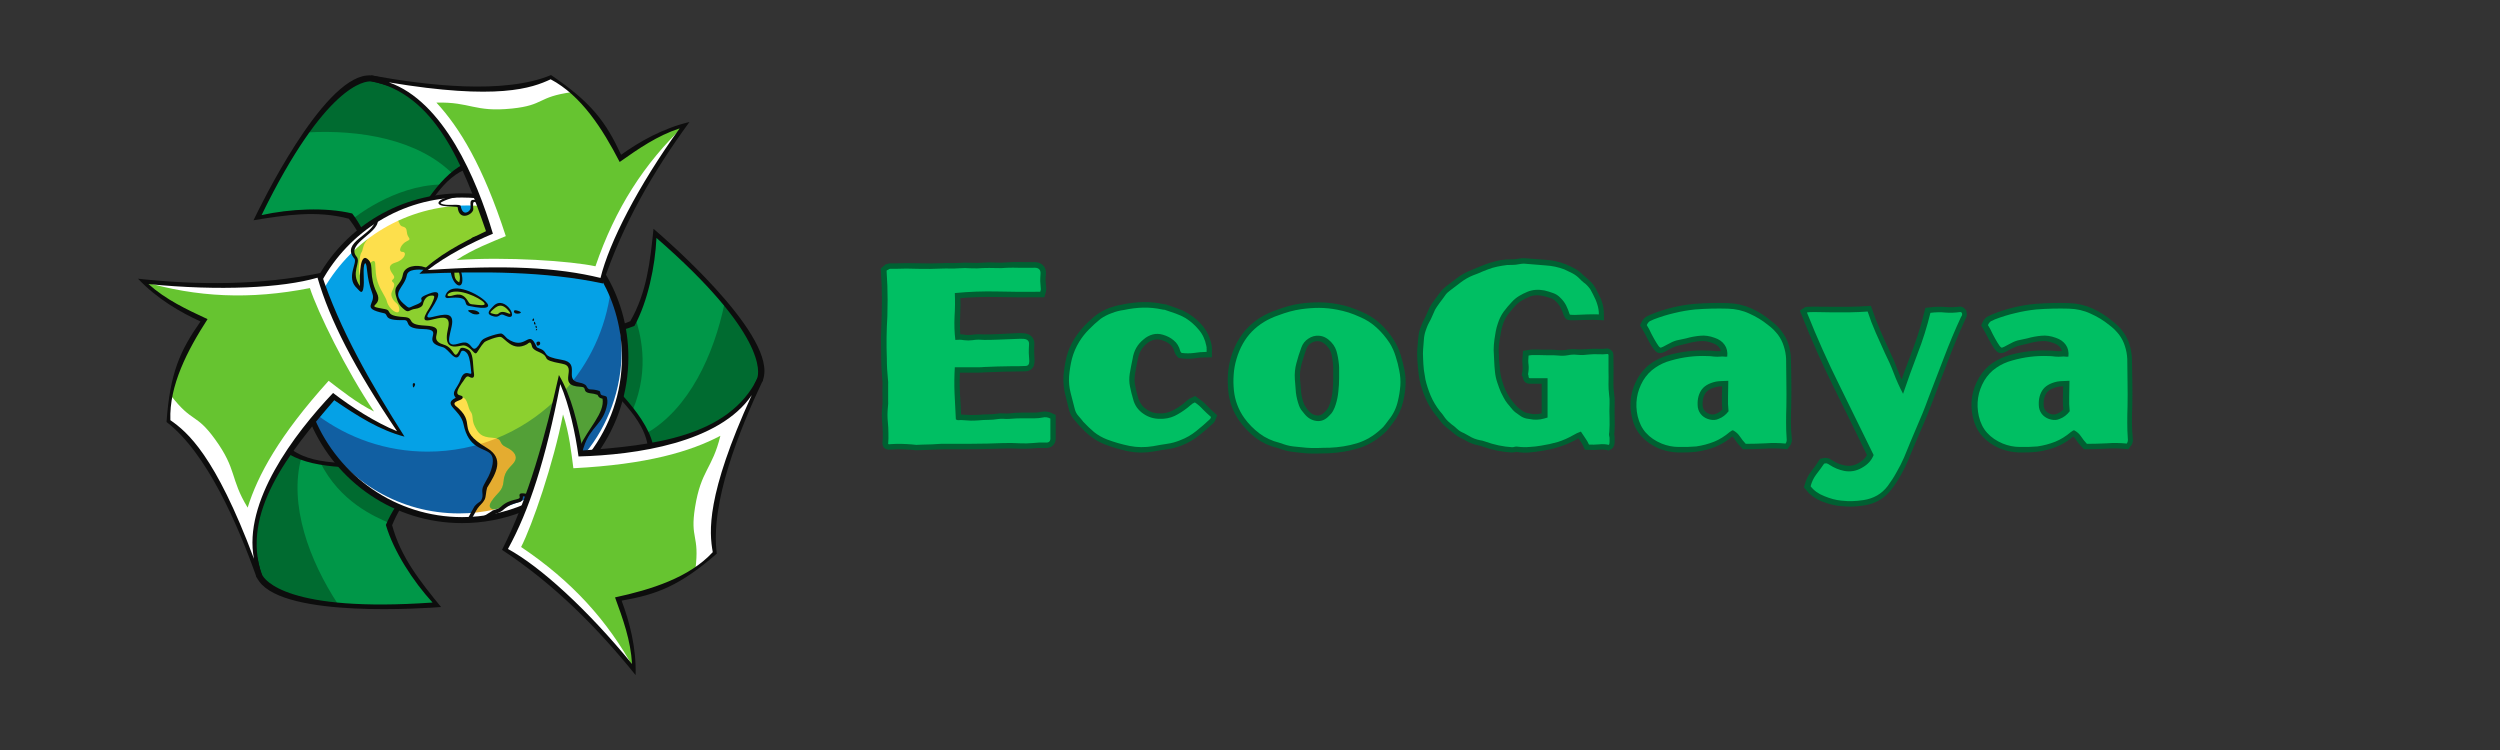 <svg xmlns="http://www.w3.org/2000/svg" xmlns:xlink="http://www.w3.org/1999/xlink" width="200" zoomAndPan="magnify" viewBox="0 0 150 45" height="60" preserveAspectRatio="xMidYMid meet" version="1.0"><rect x="0" y="0" width="150" height="45" fill="#333333" stroke="none"/><defs><g/><clipPath id="a176eb9397"><path d="M 15 4.5 L 29 4.5 L 29 14 L 15 14 Z M 15 4.5 " clip-rule="nonzero"/></clipPath><clipPath id="6499e7bbcb"><path d="M 18 4.5 L 28 4.5 L 28 11 L 18 11 Z M 18 4.5 " clip-rule="nonzero"/></clipPath><clipPath id="1062610814"><path d="M 30 22 L 46 22 L 46 40.5 L 30 40.5 Z M 30 22 " clip-rule="nonzero"/></clipPath><clipPath id="782f9a6c33"><path d="M 31 24 L 44 24 L 44 40.5 L 31 40.5 Z M 31 24 " clip-rule="nonzero"/></clipPath><clipPath id="eda43475ea"><path d="M 22 4.5 L 42 4.5 L 42 17 L 22 17 Z M 22 4.5 " clip-rule="nonzero"/></clipPath><clipPath id="43d884d36b"><path d="M 8.25 16 L 24 16 L 24 35 L 8.25 35 Z M 8.25 16 " clip-rule="nonzero"/></clipPath><clipPath id="76700dc28f"><path d="M 8.25 16 L 23 16 L 23 31 L 8.25 31 Z M 8.25 16 " clip-rule="nonzero"/></clipPath><clipPath id="92c66d119c"><path d="M 15 4.5 L 24 4.5 L 24 14 L 15 14 Z M 15 4.5 " clip-rule="nonzero"/></clipPath><clipPath id="5343958393"><path d="M 30 22 L 46 22 L 46 40.5 L 30 40.5 Z M 30 22 " clip-rule="nonzero"/></clipPath><clipPath id="e2cec48588"><path d="M 8.25 16 L 25 16 L 25 35 L 8.25 35 Z M 8.25 16 " clip-rule="nonzero"/></clipPath><clipPath id="8b83c2535a"><path d="M 22 4.5 L 42 4.5 L 42 18 L 22 18 Z M 22 4.5 " clip-rule="nonzero"/></clipPath></defs><path fill="#009748" d="M 15.555 34.578 C 15.57 34.602 16.766 36.992 26.184 36.27 C 24.961 34.77 23.84 33.391 23.344 31.5 C 23.504 31.102 23.691 30.734 23.902 30.387 C 22.039 29.59 21.23 28.719 20.453 27.902 C 18.762 27.797 17.449 27.406 16.871 26.605 C 14.875 28.258 14.895 32.773 15.555 34.578 " fill-opacity="1" fill-rule="evenodd"/><path fill="#006b30" d="M 23.414 31.406 C 22.426 30.98 20.402 30.098 19.223 27.758 C 19.609 27.852 20.004 27.875 20.293 27.863 C 20.293 27.863 22.012 29.812 23.973 30.457 L 23.414 31.406 " fill-opacity="1" fill-rule="evenodd"/><path fill="#006b30" d="M 15.555 34.578 C 16.297 35.859 18.926 36.113 20.281 36.254 C 18.566 33.645 17.309 30.289 18.086 27.438 C 17.77 27.305 17.57 27.176 17.426 27.086 C 15.215 30.02 14.895 32.773 15.555 34.578 " fill-opacity="1" fill-rule="evenodd"/><g clip-path="url(#a176eb9397)"><path fill="#009748" d="M 22.262 4.691 C 22.23 4.691 19.562 4.531 15.48 13.047 C 17.391 12.738 19.145 12.457 21.031 12.977 C 21.262 13.266 21.461 13.566 21.637 13.871 C 22.727 13.086 23.871 12.316 25.84 11.914 C 26.703 10.699 27.613 9.906 28.508 9.816 C 28.074 7.262 24.152 5.02 22.262 4.691 " fill-opacity="1" fill-rule="evenodd"/></g><path fill="#006b30" d="M 21.199 13.113 C 21.199 13.113 23.613 11.125 26.473 11.07 C 26.473 11.07 26.07 11.496 25.871 11.898 C 25.871 11.898 23.148 12.5 21.613 13.875 L 21.199 13.113 " fill-opacity="1" fill-rule="evenodd"/><g clip-path="url(#6499e7bbcb)"><path fill="#006b30" d="M 22.262 4.691 C 20.777 4.691 19.246 6.844 18.445 7.945 C 21.562 7.766 25.098 8.355 27.18 10.453 C 27.453 10.246 27.668 10.137 27.812 10.059 C 26.379 6.676 24.152 5.02 22.262 4.691 " fill-opacity="1" fill-rule="evenodd"/></g><path fill="#009748" d="M 45.621 22.738 C 45.629 22.711 46.473 20.176 39.305 14.031 C 39.109 15.957 38.926 17.723 37.938 19.41 C 37.727 19.5 37.52 19.578 37.309 19.645 C 37.586 20.828 37.648 22.434 37.191 23.727 C 38.465 25.098 39.223 26.402 39.055 27.445 C 41.633 27.688 44.816 24.48 45.621 22.738 " fill-opacity="1" fill-rule="evenodd"/><path fill="#006b30" d="M 38.121 19.059 C 38.348 19.844 39.059 21.984 37.957 24.617 C 37.75 24.332 37.52 23.992 37.234 23.816 C 37.375 23.168 37.684 21.621 37.352 19.609 L 37.996 19.438 L 38.121 19.059 " fill-opacity="1" fill-rule="evenodd"/><path fill="#006b30" d="M 45.621 22.738 C 46.004 21.309 44.324 19.27 43.469 18.215 C 42.836 21.27 41.348 24.531 38.781 26 C 38.914 26.316 38.961 26.551 39 26.711 C 42.641 26.203 44.816 24.48 45.621 22.738 " fill-opacity="1" fill-rule="evenodd"/><path fill="#05a1e6" d="M 27.766 11.742 C 28.055 11.742 28.34 11.758 28.621 11.781 C 28.871 12.434 29.121 13.148 29.359 13.926 C 28.25 14.391 26.734 15.199 25.465 16.273 C 29.129 16.203 32.355 16.047 36.102 16.855 C 36.133 16.766 36.16 16.672 36.191 16.582 C 37.035 18.023 37.516 19.703 37.516 21.492 C 37.516 23.609 36.84 25.566 35.695 27.164 C 35.426 27.18 35.148 27.195 34.863 27.207 C 34.703 26.012 34.312 24.34 33.602 22.836 C 32.93 25.543 32.375 28.02 31.375 30.547 C 30.258 30.992 29.043 31.238 27.766 31.238 C 23.707 31.238 20.227 28.758 18.758 25.23 C 19.137 24.773 19.551 24.301 20.004 23.812 C 20.961 24.543 22.418 25.449 23.988 26.012 C 22.133 22.941 20.418 20.277 19.25 16.746 C 20.914 13.762 24.105 11.742 27.766 11.742 " fill-opacity="1" fill-rule="evenodd"/><path fill="#115fa2" d="M 31.375 30.547 C 30.258 30.992 29.043 31.238 27.766 31.238 C 23.707 31.238 20.227 28.758 18.758 25.23 C 18.852 25.121 18.941 25.012 19.035 24.902 C 20.883 26.281 23.172 27.098 25.656 27.098 C 28.625 27.098 31.32 25.926 33.309 24.023 C 32.758 26.277 32.227 28.395 31.375 30.547 Z M 36.637 17.441 C 37.203 18.676 37.516 20.047 37.516 21.492 C 37.516 23.609 36.84 25.566 35.695 27.164 C 35.426 27.18 35.148 27.195 34.863 27.207 C 34.723 26.172 34.414 24.781 33.871 23.449 C 35.348 21.812 36.344 19.738 36.637 17.441 " fill-opacity="1" fill-rule="evenodd"/><path fill="#fddf4c" d="M 21.684 16.703 C 21.684 16.703 21.715 15.785 21.875 15.703 C 22.035 15.625 22.043 15.777 22.09 16.059 C 22.137 16.34 22.25 17.297 22.418 17.512 C 22.582 17.727 22.555 18.082 22.422 18.234 C 22.289 18.391 22.391 18.578 22.738 18.59 C 23.086 18.602 23.23 18.789 23.336 18.938 C 23.445 19.086 24.047 19.098 24.047 19.098 C 24.047 19.098 24.398 18.695 24.141 18.32 C 23.879 17.945 23.832 17.906 23.801 17.637 C 23.766 17.371 24 17.137 24.133 16.855 C 24.266 16.574 25.105 15.098 25.199 14.656 C 25.293 14.219 24.797 12.805 24.145 12.805 C 23.488 12.805 22.523 13.492 22.523 13.492 C 22.523 13.492 22.262 13.844 22.062 14.008 C 21.863 14.176 21.449 14.426 21.246 14.766 C 21.047 15.109 21.273 15.273 21.375 15.543 C 21.477 15.809 21.074 16.508 21.34 16.938 C 21.609 17.363 21.688 17.297 21.688 17.297 L 21.684 16.703 " fill-opacity="1" fill-rule="evenodd"/><path fill="#fddf4c" d="M 30.016 30.535 C 30.016 30.535 29.598 30.762 29.184 30.973 C 28.77 31.18 28.238 31.059 28.238 31.059 C 28.238 31.059 28.52 30.48 28.648 30.355 C 28.773 30.227 29 30.133 29.035 29.773 C 29.066 29.41 29.016 29.352 29.188 29.055 C 29.363 28.762 29.695 28.137 29.695 27.895 C 29.695 27.656 29.688 27.281 29.312 27.043 C 28.934 26.805 28.406 26.664 28.121 26.074 C 27.832 25.488 27.945 25.219 27.645 24.836 C 27.344 24.457 26.996 24.242 27.18 24.082 C 27.359 23.918 27.547 23.867 27.547 23.867 C 27.547 23.867 27.293 23.73 27.344 23.539 C 27.398 23.344 27.594 23.117 27.68 22.883 C 27.766 22.648 27.887 22.461 28.113 22.488 C 28.34 22.512 28.375 22.535 28.367 22.395 C 28.359 22.254 28.375 21.434 28.195 21.223 C 28.012 21.008 28.168 20.777 28.301 20.914 C 28.434 21.047 28.461 21.176 28.586 20.969 C 28.715 20.758 28.98 20.438 29.156 20.363 C 29.328 20.289 29.988 20.023 30.09 20.148 C 30.191 20.27 30.824 20.711 31.07 20.684 C 31.32 20.664 31.777 20.477 31.777 20.477 C 31.777 20.477 31.934 20.461 32.055 20.73 C 32.172 20.996 32.355 20.984 32.531 21.105 C 32.707 21.23 32.832 21.496 33 21.57 C 33.172 21.645 33.945 21.691 34.098 21.863 C 34.25 22.039 34.219 22.559 34.219 22.734 C 34.219 22.91 34.352 23.016 34.625 23.035 C 34.898 23.055 35.145 23.145 35.191 23.398 C 35.238 23.652 35.719 23.41 35.848 23.543 C 35.973 23.68 36.066 23.812 36.207 23.859 C 36.348 23.906 36.355 24.039 36.219 24.508 C 36.086 24.977 35.555 25.602 35.367 25.957 C 35.18 26.309 35.023 26.512 34.906 26.801 C 34.879 26.859 34.855 26.922 34.832 26.988 C 34.656 25.812 34.27 24.254 33.602 22.836 C 33.004 25.246 32.5 27.473 31.688 29.719 C 31.418 29.719 31.289 29.641 31.281 29.832 C 31.277 30.023 31.023 30.082 30.676 30.16 C 30.328 30.242 30.285 30.422 30.016 30.535 " fill-opacity="1" fill-rule="evenodd"/><path fill="#e4ac30" d="M 33.871 23.449 C 34.02 23.281 34.164 23.109 34.305 22.934 C 34.375 22.988 34.48 23.023 34.625 23.035 C 34.898 23.055 35.145 23.145 35.191 23.398 C 35.238 23.652 35.719 23.41 35.848 23.543 C 35.973 23.68 36.066 23.812 36.207 23.859 C 36.348 23.906 36.355 24.039 36.219 24.508 C 36.086 24.977 35.555 25.602 35.367 25.957 C 35.18 26.309 35.023 26.512 34.906 26.801 C 34.879 26.859 34.855 26.922 34.832 26.988 C 34.68 25.98 34.375 24.688 33.871 23.449 Z M 30.016 30.535 C 30.016 30.535 29.598 30.762 29.184 30.973 C 28.77 31.18 28.238 31.059 28.238 31.059 C 28.238 31.059 28.52 30.48 28.648 30.355 C 28.773 30.227 29 30.133 29.035 29.773 C 29.066 29.41 29.016 29.352 29.188 29.055 C 29.363 28.762 29.695 28.137 29.695 27.895 C 29.695 27.656 29.688 27.281 29.312 27.043 C 29.117 26.922 28.887 26.824 28.668 26.684 C 30.434 26.184 32.02 25.258 33.309 24.023 C 32.828 25.988 32.363 27.848 31.688 29.719 C 31.418 29.719 31.289 29.641 31.281 29.832 C 31.277 30.023 31.023 30.082 30.676 30.16 C 30.328 30.242 30.285 30.422 30.016 30.535 " fill-opacity="1" fill-rule="evenodd"/><path fill="#8cd02f" d="M 27.559 16.23 C 27.41 16.234 27.262 16.238 27.113 16.242 C 27.129 16.297 27.137 16.348 27.145 16.387 C 27.172 16.535 27.312 17.09 27.547 17.031 C 27.738 16.98 27.672 16.633 27.559 16.23 Z M 22.129 15.871 C 22.129 15.871 22.477 15.441 22.512 15.805 C 22.543 16.164 22.523 16.582 22.703 17.043 C 22.883 17.504 23.152 17.828 23.211 18.082 C 23.27 18.336 23.539 18.691 23.801 18.738 C 24.059 18.785 23.953 18.32 23.812 18.215 C 23.672 18.109 23.379 17.793 23.512 17.504 C 23.645 17.215 23.727 17.043 23.559 16.914 C 23.391 16.789 23.773 16.754 23.613 16.52 C 23.453 16.285 23.156 15.926 23.73 15.754 C 24.305 15.578 24.438 15.113 24.145 15.113 C 23.852 15.113 24.062 14.633 24.41 14.473 C 24.758 14.312 24.438 14.324 24.41 13.91 C 24.383 13.496 24.105 13.695 23.992 13.461 C 23.879 13.227 23.844 13.051 23.633 13.273 C 23.418 13.492 23.117 13.539 22.918 13.566 C 22.719 13.594 22.535 13.781 22.422 13.938 C 22.309 14.09 22.082 14.277 21.914 14.547 C 21.75 14.812 21.789 14.992 21.684 15.152 C 21.574 15.316 21.527 15.93 21.527 16.133 C 21.527 16.332 21.594 16.566 21.656 16.656 L 21.668 17.305 C 21.668 17.305 21.395 17.145 21.34 16.957 C 21.289 16.77 21.195 16.426 21.293 16.051 C 21.395 15.676 21.406 15.523 21.293 15.367 C 21.18 15.215 21.148 14.848 21.312 14.625 C 21.48 14.406 21.828 14.23 22.098 13.969 C 22.363 13.707 22.531 13.574 22.562 13.305 C 22.562 13.305 23.203 12.812 24.375 12.348 C 24.375 12.348 25.754 11.848 26.938 11.82 C 26.938 11.82 26.352 12.074 26.395 12.172 C 26.434 12.27 26.59 12.348 26.82 12.348 C 27.051 12.348 27.527 12.328 27.539 12.398 C 27.547 12.469 27.652 12.906 27.918 12.84 C 28.18 12.773 28.309 12.688 28.309 12.52 C 28.309 12.352 28.289 12.066 28.422 12.066 C 28.523 12.066 28.652 12.145 28.773 12.184 C 28.973 12.727 29.168 13.305 29.359 13.926 C 29.141 14.02 28.902 14.125 28.652 14.246 C 28.504 14.254 28.375 14.285 28.348 14.395 C 27.477 14.836 26.5 15.426 25.621 16.141 C 25.352 16.094 24.867 16.094 24.641 16.188 C 24.379 16.293 24.328 16.387 24.266 16.539 C 24.207 16.695 24.098 16.969 23.98 17.129 C 23.859 17.289 23.699 17.465 23.887 17.914 C 24.074 18.363 24.367 18.57 24.539 18.535 C 24.715 18.504 25.02 18.461 25.16 18.348 C 25.301 18.234 25.355 18.086 25.395 17.965 C 25.434 17.848 25.668 17.664 25.949 17.652 C 26.23 17.637 26.191 17.711 26.102 17.988 C 26.016 18.262 25.891 18.43 25.777 18.582 C 25.66 18.738 25.383 19.234 25.75 19.141 C 26.117 19.043 26.945 18.824 26.973 19.125 C 26.996 19.426 26.957 19.676 26.926 20.023 C 26.891 20.371 26.836 20.711 27.16 20.715 C 27.488 20.723 27.656 20.652 27.844 20.652 C 28.031 20.652 28.238 20.852 28.363 20.984 C 28.363 20.984 28.41 21.316 28.211 21.238 C 28.008 21.156 28.027 20.934 27.832 20.969 C 27.641 21.008 27.637 21.062 27.516 21.219 C 27.395 21.371 27.344 21.434 27.148 21.215 C 26.949 20.996 26.816 20.801 26.457 20.688 C 26.098 20.578 26.062 20.566 26.07 20.223 C 26.074 19.883 26.137 19.707 25.789 19.688 C 25.441 19.668 24.773 19.668 24.605 19.414 C 24.441 19.16 24.441 19.07 24.074 19.07 C 23.707 19.07 23.398 19.043 23.258 18.824 C 23.117 18.602 22.898 18.562 22.676 18.562 C 22.457 18.562 22.277 18.414 22.422 18.199 C 22.57 17.988 22.562 17.785 22.402 17.418 C 22.242 17.051 22.156 16.566 22.129 15.871 " fill-opacity="1" fill-rule="evenodd"/><path fill="#8cd02f" d="M 27.645 17.812 C 27.645 17.812 27.398 17.773 27.043 17.82 C 26.691 17.867 26.77 17.754 26.836 17.617 C 26.902 17.484 27.352 17.309 27.906 17.492 C 28.461 17.672 29.227 18.066 29.156 18.316 C 29.082 18.562 28.648 18.344 28.395 18.336 C 28.141 18.328 28.094 18.234 28 18.082 C 27.906 17.926 27.773 17.832 27.645 17.812 " fill-opacity="1" fill-rule="evenodd"/><path fill="#8cd02f" d="M 29.414 18.812 C 29.414 18.812 29.57 18.93 29.75 18.918 C 29.93 18.906 29.969 18.777 30.148 18.797 C 30.328 18.816 30.625 19 30.656 18.898 C 30.691 18.797 30.617 18.609 30.469 18.484 C 30.324 18.355 30.09 18.188 29.941 18.262 C 29.797 18.336 29.27 18.691 29.414 18.812 " fill-opacity="1" fill-rule="evenodd"/><path fill="#8cd02f" d="M 30.004 30.578 C 30.004 30.578 29.109 30.684 29.469 30.109 C 29.832 29.535 30.164 29.508 30.219 28.855 C 30.27 28.203 30.672 28.016 30.871 27.707 C 31.07 27.402 30.883 27.066 30.363 26.828 C 29.844 26.586 30.23 26.309 29.551 26.266 C 28.867 26.227 28.711 26.012 28.496 25.598 C 28.281 25.188 28.426 24.93 28.234 24.691 C 28.074 24.492 28.062 23.918 27.777 23.859 C 27.707 23.844 27.598 23.887 27.523 23.852 C 27.137 23.68 27.414 23.379 27.652 22.93 C 27.891 22.48 28.043 22.488 28.285 22.508 C 28.523 22.527 28.285 21.863 28.227 21.43 C 28.199 21.242 28.207 20.797 28.336 20.918 C 28.512 21.09 28.543 21.047 28.941 20.504 C 29.07 20.328 29.938 20.012 30.125 20.156 C 30.309 20.301 30.656 20.719 31.191 20.672 C 31.332 20.66 31.449 20.59 31.609 20.531 C 31.77 20.477 31.918 20.398 32.02 20.664 C 32.121 20.934 32.52 21.035 32.652 21.188 C 32.789 21.34 32.848 21.555 33.363 21.637 C 33.875 21.719 34.219 21.832 34.219 22.172 C 34.219 22.512 34.102 22.922 34.539 23.016 C 34.973 23.109 35.094 23.121 35.164 23.324 C 35.238 23.523 35.465 23.496 35.691 23.52 C 35.918 23.539 35.926 23.605 36 23.707 C 36.074 23.805 36.312 23.793 36.312 24.035 C 36.312 24.273 36.16 24.824 35.879 25.184 C 35.598 25.547 35.324 26.004 35.051 26.465 C 34.945 26.641 34.891 26.824 34.832 26.988 C 34.656 25.816 34.27 24.254 33.602 22.836 C 33.004 25.246 32.5 27.477 31.688 29.723 C 31.672 29.727 31.656 29.727 31.641 29.727 C 31.406 29.719 31.305 29.652 31.285 29.793 C 31.266 29.934 31.293 30.066 30.945 30.094 C 30.598 30.121 30.215 30.402 30.004 30.578 " fill-opacity="1" fill-rule="evenodd"/><path fill="#53a037" d="M 33.871 23.449 C 34.027 23.273 34.18 23.094 34.324 22.914 C 34.371 22.961 34.441 22.996 34.539 23.016 C 34.973 23.109 35.094 23.121 35.164 23.324 C 35.238 23.523 35.465 23.496 35.691 23.52 C 35.918 23.539 35.926 23.605 36 23.707 C 36.074 23.805 36.312 23.793 36.312 24.035 C 36.312 24.273 36.16 24.824 35.879 25.184 C 35.598 25.547 35.324 26.004 35.051 26.465 C 34.945 26.641 34.891 26.824 34.832 26.988 C 34.68 25.984 34.375 24.691 33.871 23.449 Z M 30.004 30.578 C 30.004 30.578 29.109 30.684 29.469 30.109 C 29.832 29.535 30.164 29.508 30.219 28.855 C 30.27 28.203 30.672 28.016 30.871 27.707 C 31.07 27.402 30.883 27.066 30.363 26.828 C 29.922 26.621 30.137 26.387 29.789 26.301 C 31.105 25.77 32.297 24.992 33.309 24.023 C 32.828 25.988 32.363 27.852 31.688 29.723 C 31.672 29.727 31.656 29.727 31.641 29.727 C 31.406 29.719 31.305 29.652 31.285 29.793 C 31.266 29.934 31.293 30.066 30.945 30.094 C 30.598 30.121 30.215 30.402 30.004 30.578 " fill-opacity="1" fill-rule="evenodd"/><path fill="#ffffff" d="M 36.203 16.547 L 36.223 16.582 L 36.203 16.551 Z M 27.766 11.691 C 28.047 11.691 28.324 11.703 28.598 11.727 C 28.68 11.93 28.758 12.141 28.836 12.359 C 28.582 12.34 28.324 12.328 28.062 12.328 C 24.379 12.328 21.164 14.332 19.441 17.309 C 19.371 17.113 19.305 16.914 19.238 16.711 C 20.902 13.719 24.098 11.691 27.766 11.691 " fill-opacity="1" fill-rule="evenodd"/><path fill="#ffffff" d="M 31.402 30.484 C 30.277 30.938 29.051 31.184 27.766 31.184 C 24.086 31.184 20.879 29.145 19.223 26.133 C 20.934 28.934 24.02 30.805 27.547 30.805 C 29 30.805 30.379 30.484 31.617 29.914 C 31.547 30.105 31.477 30.293 31.402 30.484 Z M 36.203 16.547 C 37.039 17.984 37.516 19.656 37.516 21.438 C 37.516 23.578 36.824 25.559 35.652 27.168 C 35.477 27.18 35.301 27.188 35.117 27.195 C 36.48 25.52 37.297 23.383 37.297 21.055 C 37.297 19.438 36.898 17.906 36.199 16.562 L 36.203 16.547 " fill-opacity="1" fill-rule="evenodd"/><g clip-path="url(#1062610814)"><path fill="#ffffff" d="M 33.602 22.836 C 32.723 26.395 32.039 29.547 30.285 32.957 C 33.188 34.84 35.625 37.203 38.055 40.219 C 37.949 38.68 37.746 37.805 37.164 35.945 C 38.703 35.555 41.211 34.992 42.828 33.152 C 42.754 31.27 42.551 29.652 45.621 22.738 C 44.641 24.59 42.383 26.93 34.863 27.207 C 34.703 26.012 34.312 24.34 33.602 22.836 " fill-opacity="1" fill-rule="evenodd"/></g><g clip-path="url(#782f9a6c33)"><path fill="#66c430" d="M 31.266 32.82 C 34.305 34.863 36.457 37.223 38.086 40.215 C 37.98 38.676 37.777 37.801 37.191 35.941 C 38.395 35.641 40.223 35.211 41.723 34.168 C 41.988 32.055 41.391 32.383 41.703 30.434 C 42.066 28.184 42.734 28.156 43.223 26.148 C 41.43 27.09 38.84 27.867 34.402 28.094 C 34.293 27.254 34.152 25.953 33.781 24.867 C 33.211 27.805 31.938 31.512 31.266 32.82 " fill-opacity="1" fill-rule="evenodd"/></g><g clip-path="url(#eda43475ea)"><path fill="#ffffff" d="M 25.465 16.273 C 29.129 16.203 32.355 16.047 36.102 16.855 C 37.168 13.566 38.824 10.602 41.105 7.477 C 39.648 7.973 38.855 8.398 37.207 9.441 C 36.434 8.055 35.238 5.781 33.043 4.691 C 31.242 5.254 29.734 5.867 22.258 4.691 C 24.301 5.16 27.145 6.734 29.359 13.926 C 28.25 14.391 26.734 15.199 25.465 16.273 " fill-opacity="1" fill-rule="evenodd"/></g><g clip-path="url(#43d884d36b)"><path fill="#ffffff" d="M 23.988 26.012 C 22.094 22.875 20.344 20.16 19.172 16.512 C 15.789 17.23 12.395 17.285 8.543 16.867 C 9.703 17.883 10.469 18.355 12.195 19.258 C 11.383 20.625 10.008 22.797 10.164 25.238 C 11.551 26.52 12.836 27.52 15.555 34.578 C 14.941 32.574 14.883 29.328 20.004 23.812 C 20.961 24.543 22.418 25.449 23.988 26.012 " fill-opacity="1" fill-rule="evenodd"/></g><g clip-path="url(#76700dc28f)"><path fill="#66c430" d="M 18.594 17.285 C 15 17.992 11.809 17.844 8.543 16.879 C 9.703 17.895 10.469 18.367 12.195 19.27 C 11.559 20.336 10.57 21.93 10.25 23.727 C 11.555 25.41 11.742 24.754 12.902 26.355 C 14.238 28.199 13.785 28.691 14.859 30.457 C 15.461 28.523 16.742 26.145 19.719 22.848 C 20.391 23.363 21.41 24.184 22.441 24.691 C 20.766 22.211 19.047 18.688 18.594 17.285 " fill-opacity="1" fill-rule="evenodd"/></g><path fill="#66c430" d="M 35.727 15.977 C 36.914 12.508 38.637 9.82 41.105 7.477 C 39.648 7.973 38.855 8.398 37.207 9.441 C 36.605 8.359 35.715 6.707 34.32 5.527 C 32.211 5.816 32.688 6.309 30.719 6.512 C 28.449 6.746 28.25 6.105 26.184 6.156 C 27.562 7.645 28.98 9.941 30.348 14.168 C 29.566 14.492 28.344 14.961 27.391 15.602 C 30.379 15.391 34.289 15.664 35.727 15.977 " fill-opacity="1" fill-rule="evenodd"/><path fill="#0d0d0d" d="M 31.309 30.719 C 30.195 31.148 28.988 31.387 27.727 31.387 C 23.641 31.387 20.152 28.91 18.637 25.379 C 18.711 25.285 18.789 25.191 18.871 25.098 C 20.32 28.562 23.758 31.027 27.727 31.027 C 29.062 31.027 30.336 30.746 31.496 30.246 C 31.434 30.402 31.371 30.562 31.309 30.719 Z M 36.273 16.344 C 37.18 17.824 37.703 19.566 37.703 21.438 C 37.703 23.562 37.027 25.535 35.883 27.152 C 35.719 27.164 35.551 27.172 35.383 27.184 C 36.594 25.578 37.316 23.586 37.316 21.438 C 37.316 19.766 36.879 18.191 36.113 16.816 C 36.164 16.656 36.219 16.5 36.273 16.344 Z M 27.727 11.598 C 28.008 11.598 28.285 11.609 28.562 11.633 C 28.594 11.719 28.629 11.809 28.664 11.898 C 28.355 11.867 28.043 11.852 27.727 11.852 C 24.105 11.852 20.93 13.898 19.297 16.891 C 19.254 16.766 19.215 16.641 19.172 16.512 L 19.133 16.52 C 20.836 13.566 24.039 11.598 27.727 11.598 " fill-opacity="1" fill-rule="nonzero"/><path fill="#0d0d0d" d="M 28.18 21.051 C 28.418 21.336 28.371 21.977 28.438 22.395 C 28.488 22.719 28.316 22.703 28.145 22.605 C 27.988 22.512 27.891 22.734 27.82 22.832 C 26.957 24.004 27.828 23.562 27.758 23.875 C 27.723 24.047 27.086 24.066 27.316 24.328 L 27.285 24.305 C 28.727 25.445 27.238 25.703 29.211 26.875 C 30.27 27.508 29.789 28.359 29.227 29.262 C 29.148 29.523 29.168 29.805 29.074 29.984 C 28.961 30.199 28.789 30.305 28.645 30.516 C 28.547 30.66 28.426 30.934 28.305 31.102 C 28.285 31.129 28.023 31.211 28.008 31.23 C 28.074 31.094 28.441 30.414 28.473 30.375 C 28.695 30.117 28.801 30.141 28.875 30.012 C 29.07 29.66 28.809 29.492 29.039 29.082 C 29.281 28.656 29.367 28.488 29.461 28.215 C 29.645 27.664 29.582 27.367 29.406 27.207 C 29.027 26.859 28.113 26.938 27.809 25.445 C 27.625 24.559 26.504 24.285 27.344 23.867 C 27.035 23.508 27.469 23.273 27.637 22.766 C 27.875 22.051 28.305 22.609 28.277 22.355 C 28.223 21.863 28.203 21.535 28.07 21.27 C 28.004 21.129 27.727 20.898 27.637 21.16 C 27.367 21.934 26.945 20.918 26.562 20.828 C 25.156 20.488 26.781 19.77 25.367 19.742 C 24.133 19.719 24.68 19.195 24.227 19.207 C 22.922 19.242 23.355 18.863 23.039 18.793 C 21.594 18.484 22.586 18.23 22.34 17.602 C 21.941 16.574 22.078 15.852 21.906 15.789 C 21.719 16.023 21.906 16.891 21.789 17.359 C 21.707 17.688 21.547 17.414 21.418 17.293 C 20.734 16.664 21.469 15.754 21.262 15.512 C 20.422 14.539 22.383 14.078 22.52 13.23 C 22.523 13.191 22.641 13.094 22.637 13.051 C 22.984 13.93 20.699 14.566 21.395 15.402 C 21.695 15.758 20.996 16.348 21.598 17.164 C 21.574 16.488 21.59 15.027 22.125 15.609 C 22.449 15.961 22.102 16.535 22.609 17.566 C 23.035 18.441 21.738 18.312 23.098 18.547 C 23.562 18.625 23.027 18.949 24.246 19.023 C 24.941 19.066 24.293 19.48 25.492 19.535 C 27.031 19.605 25.477 20.348 26.637 20.684 C 27.336 20.887 27.199 21.777 27.617 20.922 C 27.688 20.781 28.086 20.938 28.18 21.051 " fill-opacity="1" fill-rule="evenodd"/><path fill="#0d0d0d" d="M 26.012 16.266 L 25.828 16.27 C 25.934 16.297 25.996 16.312 26.012 16.266 Z M 28.801 12.266 C 28.531 12.148 28.32 11.895 28.398 12.523 C 28.441 12.84 27.543 13.336 27.461 12.438 C 27.449 12.379 26.898 12.41 26.578 12.352 C 26.383 12.316 26.293 12.234 26.309 12.164 C 26.359 11.926 26.977 11.758 27.426 11.809 C 26.895 11.934 26.75 12.004 26.598 12.074 C 26.445 12.148 26.332 12.195 26.602 12.262 C 26.945 12.348 27.617 12.215 27.645 12.367 C 27.758 13.02 28.207 12.699 28.23 12.504 C 28.266 12.254 28.086 11.871 28.605 12.027 C 28.648 12.039 28.688 12.055 28.73 12.07 C 28.754 12.137 28.777 12.199 28.801 12.266 Z M 28.246 14.445 C 28.246 14.184 28.559 14.191 28.887 14.137 C 28.68 14.23 28.465 14.332 28.246 14.445 Z M 27.254 16.238 L 27.039 16.242 C 27.121 17.238 28.031 17.609 27.652 16.23 L 27.504 16.23 C 27.578 16.445 27.637 16.684 27.551 16.941 C 27.273 16.781 27.266 16.594 27.258 16.281 C 27.258 16.266 27.258 16.25 27.254 16.238 Z M 25.824 15.984 C 25.926 15.902 26.035 15.82 26.141 15.742 C 26.012 15.719 25.895 15.75 25.844 15.871 C 25.828 15.91 25.824 15.949 25.824 15.984 Z M 31.645 29.844 C 31.547 29.82 31.461 29.773 31.379 29.781 C 31.355 30.383 30.977 29.898 30.141 30.637 C 29.934 30.816 28.824 31.125 28.68 31.188 C 28.914 31.047 29.254 30.82 29.484 30.688 C 29.562 30.574 29.852 30.598 30.055 30.406 C 30.602 29.887 31.191 30.031 31.184 29.828 C 31.082 29.492 31.457 29.617 31.637 29.637 C 31.656 29.641 31.688 29.629 31.73 29.609 C 31.699 29.688 31.672 29.766 31.645 29.844 Z M 28.047 20.586 C 28.344 20.727 28.363 21.188 28.719 20.719 C 28.773 20.645 28.82 20.523 28.926 20.406 C 29.082 20.234 30 19.965 30.102 20.016 C 30.227 20.086 30.227 20.098 30.43 20.309 C 31.504 21.074 31.684 19.82 32.102 20.617 C 32.27 20.945 32.148 20.801 32.469 20.949 C 32.926 21.164 32.453 21.383 33.707 21.59 C 34.895 21.781 33.785 22.793 34.75 22.953 C 34.984 22.992 35.137 23.082 35.172 23.145 C 35.332 23.457 35.375 23.32 35.75 23.398 C 35.816 23.41 35.883 23.43 35.945 23.453 C 36.059 23.496 35.984 23.598 36.066 23.68 C 36.152 23.762 36.383 23.723 36.414 23.848 C 36.434 23.934 36.457 24.07 36.434 24.234 C 36.234 25.453 35.426 25.559 35.027 26.824 C 34.977 26.977 34.934 27.102 34.891 27.203 L 34.863 27.207 C 34.844 27.07 34.824 26.93 34.797 26.781 L 34.809 26.762 C 35.262 25.75 36.301 24.77 36.152 23.922 C 35.98 23.891 35.918 23.836 35.852 23.691 C 35.652 23.633 35.617 23.617 35.508 23.609 C 34.82 23.539 35.312 23.227 34.828 23.207 C 33.344 23.141 34.727 22 33.73 21.824 C 32.254 21.559 33.168 21.473 32.32 21.113 C 31.949 20.961 31.926 20.824 31.906 20.73 C 31.828 20.41 31.699 20.613 31.617 20.656 C 30.738 21.133 30.301 20.27 30.039 20.215 C 29.859 20.176 29.145 20.445 29.055 20.539 C 28.84 20.766 28.672 21.094 28.598 21.172 C 28.488 21.285 28.398 21.055 28.141 20.863 C 27.805 20.613 27.711 20.773 27.336 20.793 C 26.969 20.809 26.656 20.656 26.887 19.684 C 27.242 18.199 24.891 20.016 25.602 18.742 C 25.664 18.629 25.898 18.297 26 18.008 C 26.07 17.805 26.117 17.711 25.848 17.738 C 25.59 17.762 25.438 17.98 25.379 18.246 C 25.344 18.406 25.129 18.508 24.914 18.531 C 24.562 18.574 24.531 18.777 24.305 18.609 C 23.91 18.309 23.867 18.105 23.785 17.844 C 23.539 17.055 24.047 17.18 24.172 16.477 C 24.258 15.973 24.973 15.844 25.508 16.039 C 25.582 16.066 25.637 16.086 25.68 16.094 C 25.637 16.133 25.59 16.168 25.547 16.207 C 25.105 16.148 24.48 16.137 24.41 16.516 C 24.27 17.266 23.453 17.527 24.199 18.207 C 24.594 18.566 24.516 18.457 24.797 18.355 C 25.77 17.996 24.918 17.988 25.5 17.723 C 26.848 17.105 26.168 18.102 25.738 18.758 C 25.562 19.027 25.625 19.09 25.922 19.023 C 26.625 18.863 27.309 18.645 27.094 19.609 C 26.984 20.098 26.879 20.457 26.992 20.582 C 27.234 20.855 27.707 20.422 28.047 20.586 " fill-opacity="1" fill-rule="evenodd"/><path fill="#0d0d0d" d="M 26.98 17.766 C 27.223 17.762 27.648 17.449 28.023 17.984 C 28.164 18.184 28.125 18.25 28.41 18.266 C 28.578 18.277 29.27 18.414 29.031 18.148 C 28.785 17.871 27.52 17.258 26.945 17.59 C 26.852 17.641 26.777 17.77 26.98 17.766 Z M 26.84 17.523 C 27.305 16.965 28.66 17.609 29.137 18.09 C 29.465 18.418 29.316 18.609 28.129 18.355 C 27.711 18.27 28.32 17.734 26.891 17.883 C 26.809 17.891 26.727 17.863 26.719 17.801 C 26.707 17.719 26.789 17.586 26.84 17.523 " fill-opacity="1" fill-rule="evenodd"/><path fill="#0d0d0d" d="M 29.902 18.82 C 30.094 18.625 30.355 18.75 30.504 18.805 C 30.609 18.848 30.66 18.832 30.57 18.711 C 30.09 18.082 29.785 18.391 29.516 18.633 C 29.375 18.762 29.434 18.781 29.516 18.805 C 29.668 18.852 29.828 18.891 29.902 18.82 Z M 29.91 18.965 C 29.773 19.051 29.508 18.965 29.398 18.895 C 29.219 18.77 29.367 18.602 29.621 18.348 C 30.332 17.641 31.258 19.367 30.34 18.949 C 30.109 18.84 30.09 18.848 29.91 18.965 " fill-opacity="1" fill-rule="evenodd"/><path fill="#0d0d0d" d="M 28.145 18.609 C 28.145 18.609 28.516 18.559 28.715 18.727 C 28.91 18.898 28.461 18.883 28.352 18.824 C 28.242 18.77 27.969 18.629 28.145 18.609 " fill-opacity="1" fill-rule="evenodd"/><path fill="#0d0d0d" d="M 31.133 18.668 C 31.133 18.668 30.836 18.543 30.836 18.68 C 30.836 18.812 31 18.844 31.156 18.809 C 31.316 18.77 31.25 18.703 31.133 18.668 " fill-opacity="1" fill-rule="evenodd"/><path fill="#0d0d0d" d="M 31.965 19.152 C 31.965 19.152 31.895 19.246 31.988 19.258 C 32.082 19.266 32.047 19 31.965 19.152 " fill-opacity="1" fill-rule="evenodd"/><path fill="#0d0d0d" d="M 32.039 19.355 C 32.039 19.355 32.02 19.48 32.109 19.473 C 32.195 19.469 32.039 19.199 32.039 19.355 " fill-opacity="1" fill-rule="evenodd"/><path fill="#0d0d0d" d="M 32.129 19.625 C 32.129 19.625 32.172 19.715 32.207 19.664 C 32.242 19.613 32.125 19.434 32.129 19.625 " fill-opacity="1" fill-rule="evenodd"/><path fill="#0d0d0d" d="M 32.164 19.82 C 32.164 19.82 32.23 19.82 32.23 19.762 C 32.23 19.707 32.18 19.727 32.164 19.766 C 32.148 19.809 32.137 19.828 32.164 19.82 " fill-opacity="1" fill-rule="evenodd"/><path fill="#0d0d0d" d="M 32.281 20.5 C 32.281 20.5 32.168 20.504 32.188 20.609 C 32.207 20.711 32.219 20.777 32.336 20.723 C 32.457 20.664 32.43 20.453 32.281 20.5 " fill-opacity="1" fill-rule="evenodd"/><path fill="#0d0d0d" d="M 24.84 23.219 C 24.84 23.219 24.945 23.086 24.891 23.016 C 24.84 22.949 24.785 23 24.77 23.031 C 24.754 23.066 24.77 23.328 24.84 23.219 " fill-opacity="1" fill-rule="evenodd"/><path fill="#0d0d0d" d="M 17.512 26.977 C 18.289 27.547 19.328 27.703 20.293 27.766 C 20.363 27.852 20.441 27.938 20.523 28.027 C 19.258 27.945 18.133 27.73 17.363 27.258 C 17.426 27.109 17.453 27.062 17.512 26.977 " fill-opacity="1" fill-rule="nonzero"/><path fill="#0d0d0d" d="M 15.711 34.449 C 15.852 34.816 17.281 36.762 25.953 36.152 C 24.793 34.887 23.617 33.082 23.152 31.496 C 23.312 31.109 23.516 30.738 23.746 30.379 C 23.84 30.422 23.938 30.461 24.031 30.5 C 23.844 30.82 23.672 31.152 23.527 31.512 C 24.043 33.438 25.227 34.902 26.465 36.422 C 25.562 36.488 17.133 37.102 15.547 34.879 C 15.492 34.801 15.438 34.723 15.395 34.637 C 15.379 34.594 15.367 34.555 15.352 34.512 C 15.363 34.16 15.402 33.723 15.434 33.387 C 15.504 33.773 15.594 34.133 15.711 34.449 " fill-opacity="1" fill-rule="nonzero"/><path fill="#0d0d0d" d="M 25.676 11.938 C 26.34 10.996 27.043 10.242 27.781 9.871 C 27.863 9.98 27.875 10.184 27.859 10.191 C 27.102 10.523 26.516 11.176 26.023 11.863 C 25.914 11.883 25.797 11.906 25.676 11.938 " fill-opacity="1" fill-rule="nonzero"/><g clip-path="url(#92c66d119c)"><path fill="#0d0d0d" d="M 22.293 4.891 C 21.906 4.828 19.504 5.094 15.695 12.906 C 17.371 12.535 19.523 12.418 21.133 12.809 C 21.355 13.098 21.551 13.414 21.73 13.746 C 21.637 13.812 21.555 13.879 21.48 13.938 C 21.316 13.66 21.137 13.391 20.934 13.125 C 19.004 12.609 17.141 12.902 15.211 13.215 C 15.602 12.398 19.285 4.797 22.004 4.531 C 22.098 4.523 22.195 4.516 22.289 4.523 C 22.512 4.562 22.738 4.613 22.969 4.68 C 22.969 4.883 23.992 5.363 22.973 5.055 C 22.738 4.984 22.512 4.93 22.293 4.891 " fill-opacity="1" fill-rule="nonzero"/></g><path fill="#0d0d0d" d="M 37.293 23.652 C 38.215 24.672 38.941 25.695 39.168 26.633 L 38.859 26.715 C 38.699 25.695 37.988 24.793 37.301 24.039 C 37.273 24.004 37.289 23.703 37.293 23.652 " fill-opacity="1" fill-rule="nonzero"/><path fill="#0d0d0d" d="M 45.422 22.719 C 45.582 22.363 45.945 19.977 39.387 14.277 C 39.309 15.988 38.863 18.098 38.07 19.551 C 37.84 19.645 37.605 19.727 37.359 19.793 C 37.344 19.676 37.328 19.566 37.312 19.465 C 37.48 19.406 37.648 19.344 37.816 19.273 C 38.812 17.547 39.012 15.672 39.211 13.727 C 39.898 14.312 46.289 19.84 45.844 22.535 C 45.828 22.625 45.809 22.723 45.777 22.812 C 45.766 22.836 45.754 22.863 45.742 22.887 L 45.242 23.09 C 45.309 22.973 45.367 22.836 45.422 22.719 " fill-opacity="1" fill-rule="nonzero"/><g clip-path="url(#5343958393)"><path fill="#0d0d0d" d="M 33.535 22.5 C 34.316 23.848 34.648 25.355 34.969 27.027 C 39.109 26.73 43.73 26.238 45.469 22.66 L 45.777 22.809 C 44.332 25.863 42.605 30.188 43.008 33.219 C 40.797 35.137 39.434 35.668 37.297 36.039 C 37.773 37.305 38.184 38.867 38.137 40.508 C 35.852 37.672 33.266 35.062 30.121 32.992 C 31.73 29.828 32.715 26.168 33.535 22.5 Z M 33.617 23.047 C 32.734 27.582 31.762 30.602 30.477 32.938 C 32.398 33.984 35.211 36.527 37.922 39.84 C 37.844 38.434 37.383 37.156 36.902 35.844 C 39.086 35.371 41.355 34.656 42.766 33.129 C 42.551 31.918 42.352 29.746 45.105 23.707 C 43.164 26.574 38.152 27.297 34.711 27.387 C 34.527 26.008 34.16 24.328 33.617 23.047 " fill-opacity="1" fill-rule="nonzero"/></g><g clip-path="url(#e2cec48588)"><path fill="#0d0d0d" d="M 24.27 26.199 C 22.766 25.801 21.465 24.973 20.055 24.012 C 17.34 27.152 14.418 30.766 15.719 34.527 L 15.398 34.641 C 14.258 31.457 12.418 27.18 9.992 25.32 C 10.199 22.402 10.785 21.062 12.031 19.289 C 10.801 18.73 9.406 17.914 8.281 16.723 C 11.902 17.113 15.578 17.129 19.266 16.371 C 20.363 19.746 22.258 23.027 24.27 26.199 Z M 23.824 25.875 C 21.242 22.043 19.793 19.219 19.051 16.66 C 16.953 17.277 13.164 17.469 8.906 17.043 C 9.953 17.98 11.184 18.559 12.453 19.148 C 11.242 21.023 10.145 23.133 10.223 25.211 C 11.238 25.918 12.91 27.312 15.238 33.527 C 14.582 30.129 17.613 26.074 19.984 23.578 C 21.09 24.426 22.535 25.352 23.824 25.875 " fill-opacity="1" fill-rule="nonzero"/></g><g clip-path="url(#8b83c2535a)"><path fill="#0d0d0d" d="M 25.16 16.426 C 26.258 15.32 27.629 14.609 29.16 13.871 C 27.801 9.949 26.129 5.613 22.223 4.859 L 22.285 4.523 C 25.613 5.129 30.234 5.676 33.062 4.504 C 35.488 6.145 36.355 7.32 37.266 9.285 C 38.363 8.5 39.77 7.699 41.367 7.32 C 39.215 10.262 37.367 13.434 36.176 17.008 C 32.703 16.27 28.914 16.27 25.16 16.426 Z M 25.664 16.203 C 30.273 15.883 33.445 16.039 36.031 16.676 C 36.551 14.551 38.277 11.176 40.777 7.703 C 39.438 8.141 38.324 8.914 37.18 9.719 C 36.156 7.734 34.879 5.73 33.039 4.758 C 31.922 5.281 29.875 6.035 23.328 4.941 C 26.598 6.07 28.598 10.727 29.574 14.023 C 28.289 14.559 26.762 15.348 25.664 16.203 " fill-opacity="1" fill-rule="nonzero"/></g><path stroke-linecap="butt" transform="matrix(1.028, 0, 0, 1.028, 35.432, 15.301)" fill="none" stroke-linejoin="miter" d="M 25.817 0.737 C 26.14 0.71 26.288 0.836 26.258 1.117 C 26.235 1.257 26.231 1.39 26.239 1.523 C 26.25 1.652 26.262 1.789 26.273 1.926 C 26.281 1.964 26.281 2.002 26.273 2.04 C 26.262 2.07 26.254 2.108 26.243 2.146 C 25.411 2.154 24.579 2.15 23.747 2.131 C 22.919 2.112 22.088 2.142 21.26 2.222 C 21.279 2.659 21.275 3.115 21.252 3.586 C 21.225 4.053 21.241 4.508 21.286 4.957 C 21.453 4.938 21.62 4.941 21.784 4.968 C 21.951 4.995 22.118 4.995 22.285 4.976 C 22.403 4.957 22.521 4.945 22.635 4.945 C 22.752 4.945 22.87 4.949 22.988 4.957 C 23.242 4.957 23.501 4.953 23.755 4.938 C 24.017 4.922 24.272 4.911 24.526 4.9 C 24.655 4.892 24.78 4.884 24.902 4.881 C 25.024 4.873 25.149 4.877 25.274 4.888 C 25.498 4.907 25.601 5.017 25.582 5.222 C 25.57 5.39 25.57 5.557 25.574 5.716 C 25.578 5.876 25.586 6.039 25.597 6.206 C 25.597 6.381 25.517 6.468 25.362 6.468 C 25.225 6.468 25.084 6.472 24.944 6.476 C 24.803 6.48 24.663 6.483 24.526 6.483 C 24.264 6.483 24.002 6.487 23.744 6.502 C 23.485 6.51 23.223 6.521 22.957 6.529 C 22.859 6.54 22.76 6.544 22.657 6.544 C 22.555 6.544 22.448 6.544 22.342 6.544 L 21.26 6.544 C 21.218 7.053 21.21 7.562 21.241 8.067 C 21.271 8.576 21.298 9.085 21.317 9.594 C 21.374 9.632 21.438 9.647 21.507 9.636 C 21.575 9.628 21.643 9.628 21.712 9.636 C 21.867 9.647 22.023 9.655 22.179 9.659 C 22.335 9.662 22.486 9.659 22.635 9.651 C 22.832 9.632 23.022 9.621 23.204 9.621 C 23.39 9.621 23.576 9.609 23.763 9.579 C 23.873 9.556 23.987 9.552 24.108 9.564 C 24.23 9.575 24.351 9.575 24.469 9.564 C 24.712 9.533 24.955 9.518 25.198 9.518 C 25.445 9.518 25.688 9.518 25.931 9.518 C 26.079 9.518 26.228 9.503 26.372 9.469 C 26.52 9.435 26.672 9.457 26.828 9.533 L 26.828 10.635 C 26.85 10.859 26.752 10.961 26.535 10.942 C 26.292 10.935 26.045 10.939 25.798 10.965 C 25.555 10.988 25.308 10.996 25.054 10.984 C 24.743 10.965 24.427 10.961 24.108 10.973 C 23.789 10.98 23.474 10.992 23.163 10.999 C 22.76 11.011 22.357 11.015 21.947 11.015 C 21.533 11.015 21.123 11.015 20.713 11.015 C 20.675 11.015 20.58 11.018 20.428 11.022 C 20.276 11.026 20.105 11.034 19.915 11.041 C 19.725 11.053 19.543 11.06 19.372 11.064 C 19.201 11.068 19.08 11.072 19 11.072 C 18.814 11.053 18.631 11.037 18.449 11.03 C 18.271 11.018 18.081 11.015 17.887 11.015 C 17.819 11.015 17.712 11.022 17.568 11.037 C 17.427 11.049 17.355 11.041 17.355 11.015 C 17.378 10.809 17.386 10.601 17.378 10.392 C 17.374 10.183 17.363 9.974 17.344 9.769 C 17.313 9.484 17.313 9.191 17.344 8.888 C 17.363 8.743 17.37 8.591 17.363 8.436 C 17.359 8.28 17.355 8.124 17.355 7.965 C 17.355 7.839 17.359 7.714 17.363 7.593 C 17.37 7.467 17.363 7.342 17.344 7.216 C 17.332 7.023 17.321 6.825 17.306 6.632 C 17.294 6.434 17.287 6.24 17.287 6.047 C 17.287 5.842 17.283 5.633 17.279 5.424 C 17.272 5.211 17.272 5.002 17.272 4.797 C 17.279 4.592 17.287 4.387 17.294 4.182 C 17.298 3.977 17.306 3.772 17.313 3.567 C 17.332 2.875 17.332 2.283 17.313 1.793 C 17.294 1.307 17.279 1.01 17.272 0.915 C 17.291 0.896 17.313 0.881 17.344 0.87 C 17.374 0.862 17.393 0.847 17.405 0.824 C 17.469 0.805 17.526 0.798 17.568 0.802 C 17.613 0.809 17.67 0.809 17.739 0.809 C 18.198 0.79 18.658 0.79 19.121 0.802 C 19.589 0.817 20.048 0.817 20.511 0.798 C 20.679 0.786 20.842 0.783 21.009 0.79 C 21.176 0.794 21.336 0.79 21.491 0.783 C 21.727 0.764 21.966 0.76 22.202 0.775 C 22.441 0.79 22.68 0.786 22.916 0.767 C 23.14 0.748 23.368 0.745 23.603 0.76 C 23.839 0.775 24.074 0.771 24.306 0.752 C 24.534 0.733 24.762 0.726 24.993 0.733 C 25.232 0.737 25.464 0.737 25.7 0.737 Z M 33.349 3.172 C 33.387 3.183 33.425 3.187 33.459 3.187 C 33.493 3.187 33.531 3.198 33.569 3.217 C 33.763 3.285 33.96 3.354 34.154 3.422 C 34.352 3.491 34.538 3.578 34.712 3.684 C 35.016 3.87 35.275 4.094 35.491 4.353 C 35.704 4.611 35.852 4.926 35.932 5.298 C 35.939 5.329 35.943 5.359 35.943 5.393 C 35.943 5.428 35.943 5.458 35.943 5.488 C 35.954 5.507 35.958 5.53 35.951 5.557 C 35.947 5.58 35.943 5.61 35.943 5.648 C 35.7 5.648 35.457 5.671 35.218 5.709 C 34.978 5.747 34.731 5.747 34.477 5.705 C 34.439 5.667 34.416 5.636 34.405 5.606 C 34.336 5.333 34.215 5.124 34.036 4.976 C 33.862 4.827 33.649 4.721 33.395 4.649 C 33.189 4.592 32.988 4.588 32.798 4.641 C 32.608 4.687 32.43 4.778 32.267 4.915 C 31.913 5.207 31.697 5.587 31.621 6.047 C 31.59 6.191 31.56 6.339 31.533 6.487 C 31.503 6.632 31.477 6.772 31.458 6.909 C 31.42 7.175 31.423 7.433 31.473 7.684 C 31.522 7.931 31.579 8.177 31.651 8.42 C 31.697 8.576 31.773 8.732 31.875 8.884 C 31.978 9.036 32.107 9.165 32.267 9.271 C 32.551 9.469 32.863 9.564 33.205 9.564 C 33.516 9.575 33.805 9.514 34.067 9.389 C 34.329 9.26 34.58 9.104 34.815 8.918 C 34.883 8.861 34.948 8.804 35.013 8.743 C 35.073 8.686 35.157 8.637 35.256 8.595 C 35.43 8.713 35.594 8.85 35.738 9.005 C 35.886 9.161 36.038 9.309 36.194 9.446 C 36.182 9.476 36.175 9.499 36.171 9.518 C 36.167 9.537 36.16 9.552 36.148 9.564 C 35.886 9.807 35.616 10.042 35.335 10.266 C 35.058 10.49 34.747 10.673 34.405 10.809 C 34.162 10.908 33.904 10.977 33.634 11.015 C 33.364 11.053 33.095 11.098 32.821 11.148 C 32.354 11.235 31.894 11.231 31.442 11.14 C 30.994 11.045 30.554 10.916 30.124 10.749 C 29.851 10.642 29.604 10.502 29.384 10.327 C 29.163 10.152 28.958 9.955 28.761 9.738 C 28.662 9.624 28.567 9.511 28.468 9.397 C 28.37 9.283 28.298 9.146 28.248 8.994 C 28.168 8.679 28.092 8.364 28.013 8.048 C 27.937 7.729 27.906 7.403 27.925 7.068 C 27.956 6.719 28.013 6.377 28.092 6.039 C 28.176 5.701 28.317 5.374 28.51 5.063 C 28.677 4.801 28.867 4.558 29.076 4.338 C 29.285 4.117 29.513 3.912 29.756 3.726 C 29.961 3.582 30.178 3.468 30.409 3.384 C 30.641 3.301 30.876 3.24 31.12 3.202 C 31.492 3.122 31.864 3.077 32.232 3.069 C 32.605 3.058 32.977 3.096 33.349 3.172 Z M 41.454 3.156 C 41.807 3.107 42.157 3.084 42.51 3.084 C 42.863 3.084 43.213 3.118 43.566 3.187 C 43.79 3.225 44.01 3.282 44.231 3.354 C 44.451 3.43 44.667 3.513 44.888 3.612 C 45.256 3.768 45.583 3.977 45.867 4.235 C 46.152 4.493 46.399 4.793 46.616 5.139 C 46.771 5.382 46.889 5.64 46.973 5.914 C 47.056 6.187 47.128 6.464 47.185 6.749 C 47.246 7.042 47.265 7.334 47.246 7.627 C 47.227 7.923 47.182 8.212 47.113 8.496 C 47.015 8.907 46.84 9.271 46.585 9.594 C 46.506 9.693 46.43 9.792 46.357 9.894 C 46.285 9.997 46.202 10.088 46.103 10.168 C 45.681 10.555 45.214 10.825 44.705 10.98 C 44.2 11.129 43.668 11.22 43.11 11.25 C 42.897 11.25 42.673 11.254 42.442 11.265 C 42.214 11.273 41.986 11.269 41.762 11.25 C 41.507 11.227 41.253 11.201 40.998 11.167 C 40.748 11.136 40.497 11.068 40.25 10.973 C 40.243 10.973 40.231 10.969 40.224 10.965 C 40.212 10.958 40.205 10.958 40.193 10.958 C 39.741 10.851 39.35 10.669 39.02 10.418 C 38.689 10.16 38.393 9.856 38.138 9.503 C 37.797 9.028 37.599 8.496 37.542 7.908 C 37.512 7.596 37.504 7.285 37.523 6.977 C 37.546 6.67 37.599 6.366 37.686 6.062 C 37.88 5.412 38.184 4.881 38.594 4.463 C 39.004 4.041 39.525 3.722 40.151 3.51 C 40.364 3.43 40.584 3.361 40.801 3.297 C 41.021 3.232 41.238 3.187 41.454 3.156 Z M 42.51 4.71 C 42.286 4.691 42.077 4.748 41.879 4.873 C 41.682 4.998 41.545 5.173 41.469 5.397 C 41.359 5.701 41.264 6.005 41.181 6.309 C 41.101 6.613 41.071 6.924 41.089 7.247 C 41.108 7.501 41.127 7.76 41.154 8.018 C 41.177 8.276 41.238 8.534 41.336 8.789 C 41.367 8.865 41.409 8.945 41.462 9.028 C 41.515 9.112 41.572 9.188 41.629 9.256 C 41.826 9.499 42.058 9.643 42.335 9.681 C 42.609 9.719 42.859 9.621 43.083 9.385 C 43.178 9.302 43.258 9.199 43.323 9.089 C 43.387 8.975 43.437 8.853 43.475 8.728 C 43.554 8.474 43.608 8.219 43.63 7.961 C 43.657 7.703 43.668 7.441 43.668 7.175 L 43.668 6.559 C 43.661 6.301 43.627 6.043 43.573 5.781 C 43.516 5.515 43.399 5.287 43.213 5.09 C 43.118 4.983 43.011 4.896 42.897 4.831 C 42.783 4.759 42.654 4.721 42.51 4.71 Z M 54.614 0.517 C 54.987 0.547 55.359 0.574 55.727 0.6 C 56.1 0.623 56.457 0.703 56.798 0.839 C 56.966 0.908 57.129 0.984 57.281 1.067 C 57.44 1.151 57.581 1.261 57.71 1.398 C 57.786 1.466 57.862 1.531 57.934 1.592 C 58.006 1.648 58.078 1.717 58.151 1.793 C 58.226 1.861 58.291 1.937 58.337 2.021 C 58.39 2.104 58.432 2.188 58.47 2.279 C 58.599 2.503 58.686 2.704 58.743 2.887 C 58.796 3.069 58.827 3.263 58.827 3.468 C 58.648 3.456 58.424 3.456 58.154 3.468 C 57.888 3.475 57.649 3.483 57.436 3.487 C 57.228 3.491 57.121 3.487 57.121 3.468 C 57.064 3.27 56.992 3.092 56.909 2.932 C 56.825 2.769 56.719 2.625 56.582 2.495 C 56.453 2.359 56.308 2.268 56.149 2.214 C 55.986 2.157 55.818 2.112 55.644 2.074 C 55.279 1.994 54.953 2.021 54.66 2.146 C 54.493 2.214 54.333 2.294 54.178 2.389 C 54.022 2.48 53.878 2.598 53.749 2.731 C 53.578 2.917 53.414 3.111 53.266 3.312 C 53.122 3.513 53.008 3.737 52.932 3.992 C 52.879 4.151 52.845 4.303 52.818 4.459 C 52.795 4.607 52.769 4.759 52.742 4.915 C 52.7 5.131 52.681 5.34 52.685 5.545 C 52.693 5.75 52.7 5.959 52.708 6.176 C 52.731 6.381 52.75 6.594 52.769 6.81 C 52.788 7.023 52.833 7.235 52.902 7.441 C 52.913 7.467 52.943 7.57 53 7.748 C 53.061 7.919 53.148 8.109 53.266 8.314 C 53.335 8.443 53.407 8.553 53.479 8.641 C 53.551 8.728 53.623 8.815 53.692 8.903 C 53.771 9.002 53.851 9.085 53.931 9.154 C 54.014 9.222 54.106 9.29 54.204 9.359 C 54.333 9.446 54.466 9.507 54.603 9.537 C 54.736 9.564 54.869 9.59 54.994 9.609 C 55.135 9.617 55.275 9.609 55.42 9.587 C 55.568 9.56 55.708 9.522 55.834 9.476 L 55.834 7.19 L 54.793 7.19 C 54.755 7.19 54.732 7.156 54.728 7.095 C 54.721 7.03 54.709 6.985 54.687 6.954 C 54.728 6.749 54.736 6.571 54.717 6.419 C 54.698 6.267 54.698 6.085 54.721 5.868 C 54.827 5.849 54.922 5.838 55.002 5.838 C 55.085 5.838 55.173 5.838 55.26 5.838 C 55.458 5.849 55.655 5.849 55.86 5.845 C 56.065 5.842 56.267 5.849 56.464 5.868 C 56.639 5.887 56.817 5.883 56.996 5.849 C 57.178 5.815 57.357 5.807 57.531 5.826 C 57.661 5.834 57.782 5.838 57.9 5.83 C 58.018 5.826 58.135 5.819 58.253 5.811 C 58.439 5.792 58.618 5.785 58.792 5.796 C 58.971 5.807 59.149 5.8 59.336 5.781 C 59.366 5.792 59.381 5.811 59.381 5.838 C 59.381 5.868 59.381 5.899 59.381 5.929 C 59.381 6.199 59.381 6.468 59.389 6.734 C 59.392 7 59.389 7.266 59.381 7.539 C 59.381 7.725 59.392 7.915 59.423 8.113 C 59.453 8.307 59.465 8.504 59.453 8.698 C 59.446 8.971 59.446 9.245 59.453 9.514 C 59.465 9.78 59.461 10.054 59.442 10.327 C 59.43 10.384 59.427 10.441 59.43 10.502 C 59.438 10.559 59.446 10.612 59.453 10.665 C 59.453 10.73 59.453 10.809 59.453 10.904 C 59.453 10.996 59.434 11.053 59.392 11.072 C 59.229 11.034 59.043 11.022 58.838 11.041 C 58.633 11.06 58.439 11.068 58.253 11.056 C 58.192 10.92 58.12 10.794 58.029 10.669 C 57.942 10.547 57.858 10.422 57.782 10.297 C 57.706 10.316 57.63 10.35 57.554 10.392 C 57.482 10.433 57.406 10.475 57.33 10.517 C 57.034 10.673 56.734 10.798 56.419 10.897 C 56.107 10.996 55.784 11.068 55.45 11.117 C 55.234 11.155 55.013 11.185 54.785 11.204 C 54.554 11.227 54.33 11.216 54.106 11.174 C 54.052 11.167 53.999 11.167 53.938 11.182 C 53.881 11.197 53.824 11.204 53.764 11.204 C 53.236 11.174 52.708 11.068 52.184 10.882 C 52.085 10.844 51.982 10.813 51.88 10.794 C 51.777 10.775 51.675 10.745 51.568 10.707 C 51.458 10.669 51.356 10.62 51.261 10.563 C 51.162 10.502 51.059 10.449 50.949 10.399 C 50.805 10.331 50.676 10.244 50.562 10.141 C 50.448 10.038 50.334 9.944 50.216 9.86 C 50.072 9.75 49.95 9.624 49.852 9.488 C 49.753 9.355 49.65 9.222 49.544 9.097 C 49.331 8.823 49.153 8.523 49.016 8.2 C 48.879 7.877 48.777 7.566 48.708 7.262 C 48.678 7.106 48.651 6.916 48.629 6.696 C 48.606 6.48 48.587 6.259 48.576 6.039 C 48.564 5.819 48.564 5.644 48.576 5.515 C 48.595 5.321 48.61 5.135 48.621 4.957 C 48.632 4.774 48.663 4.588 48.72 4.402 C 48.773 4.265 48.819 4.151 48.86 4.06 C 48.906 3.965 48.959 3.859 49.024 3.73 C 49.088 3.601 49.168 3.422 49.267 3.187 C 49.312 3.099 49.404 2.963 49.54 2.784 C 49.681 2.602 49.783 2.461 49.852 2.363 C 49.89 2.306 49.935 2.252 49.988 2.207 C 50.042 2.157 50.095 2.112 50.144 2.074 C 50.361 1.907 50.577 1.743 50.79 1.584 C 51.006 1.421 51.238 1.291 51.496 1.193 C 51.679 1.113 51.865 1.037 52.058 0.957 C 52.248 0.877 52.438 0.809 52.624 0.752 C 52.81 0.695 52.997 0.646 53.183 0.612 C 53.376 0.581 53.57 0.57 53.764 0.577 C 53.912 0.577 54.056 0.562 54.197 0.536 C 54.341 0.505 54.482 0.498 54.614 0.517 Z M 66.339 3.126 C 66.803 3.137 67.224 3.232 67.615 3.407 C 68.007 3.582 68.367 3.813 68.702 4.094 C 68.808 4.174 68.91 4.258 68.998 4.345 C 69.093 4.432 69.18 4.527 69.256 4.638 C 69.423 4.85 69.545 5.078 69.617 5.321 C 69.689 5.557 69.731 5.807 69.738 6.062 C 69.754 6.518 69.761 6.981 69.765 7.444 C 69.769 7.908 69.769 8.371 69.757 8.831 C 69.746 9.135 69.738 9.446 69.738 9.761 C 69.738 10.08 69.757 10.388 69.788 10.692 C 69.795 10.741 69.799 10.79 69.795 10.84 C 69.788 10.885 69.761 10.939 69.712 10.999 C 69.328 10.961 68.945 10.954 68.561 10.98 C 68.174 11.003 67.786 11.015 67.395 11.015 C 67.258 10.878 67.144 10.734 67.046 10.578 C 66.947 10.422 66.814 10.301 66.647 10.225 C 66.609 10.225 66.575 10.236 66.544 10.259 C 66.514 10.282 66.487 10.304 66.457 10.327 C 66.176 10.57 65.868 10.76 65.542 10.893 C 65.215 11.022 64.869 11.113 64.509 11.163 C 64.167 11.201 63.825 11.212 63.479 11.204 C 63.141 11.193 62.807 11.125 62.484 10.999 C 62.123 10.844 61.823 10.635 61.584 10.377 C 61.345 10.118 61.181 9.792 61.094 9.404 C 60.927 8.667 61.033 7.976 61.417 7.319 C 61.603 7.008 61.831 6.757 62.104 6.571 C 62.378 6.385 62.685 6.244 63.027 6.145 C 63.73 5.952 64.44 5.868 65.15 5.899 C 65.291 5.899 65.424 5.906 65.549 5.921 C 65.675 5.937 65.804 5.937 65.929 5.929 C 65.978 5.918 66.043 5.918 66.119 5.929 C 66.199 5.937 66.263 5.937 66.313 5.929 C 66.339 5.655 66.29 5.424 66.157 5.238 C 66.028 5.052 65.834 4.915 65.58 4.831 C 65.283 4.721 65.002 4.679 64.733 4.706 C 64.467 4.729 64.189 4.778 63.905 4.858 C 63.7 4.907 63.521 4.949 63.361 4.991 C 63.206 5.029 63.031 5.101 62.837 5.207 C 62.769 5.249 62.685 5.295 62.583 5.348 C 62.48 5.405 62.416 5.42 62.397 5.397 C 62.347 5.359 62.279 5.268 62.184 5.116 C 62.093 4.964 61.998 4.79 61.899 4.592 C 61.8 4.398 61.709 4.227 61.618 4.083 C 61.671 3.973 61.732 3.901 61.808 3.863 C 61.888 3.821 61.96 3.787 62.032 3.76 C 62.423 3.601 62.818 3.475 63.221 3.377 C 63.62 3.278 64.03 3.21 64.452 3.172 C 65.086 3.122 65.716 3.107 66.339 3.126 Z M 66.37 7.334 C 66.244 7.334 66.119 7.338 66.005 7.342 C 65.887 7.346 65.773 7.357 65.667 7.38 C 65.238 7.475 64.941 7.657 64.778 7.923 C 64.619 8.185 64.558 8.508 64.596 8.888 C 64.626 9.074 64.706 9.229 64.835 9.359 C 64.972 9.484 65.128 9.568 65.306 9.609 C 65.488 9.647 65.656 9.632 65.815 9.564 C 66.039 9.476 66.229 9.328 66.385 9.123 C 66.354 8.842 66.347 8.55 66.354 8.25 C 66.366 7.953 66.37 7.646 66.37 7.334 Z M 74.505 3.304 C 74.649 3.726 74.809 4.132 74.98 4.527 C 75.151 4.926 75.329 5.317 75.515 5.705 C 75.701 6.088 75.869 6.483 76.017 6.886 C 76.172 7.292 76.355 7.695 76.567 8.098 C 76.845 7.296 77.13 6.51 77.43 5.739 C 77.726 4.964 77.973 4.178 78.17 3.377 C 78.482 3.339 78.774 3.331 79.048 3.354 C 79.321 3.38 79.606 3.373 79.898 3.335 C 79.917 3.323 79.936 3.327 79.955 3.342 C 79.978 3.354 79.993 3.365 80.001 3.377 C 80.02 3.437 80.02 3.483 80.001 3.517 C 79.982 3.551 79.963 3.586 79.944 3.627 C 79.591 4.398 79.264 5.181 78.96 5.978 C 78.656 6.776 78.353 7.57 78.053 8.364 C 77.836 8.948 77.604 9.522 77.354 10.092 C 77.103 10.658 76.864 11.231 76.628 11.805 C 76.503 12.108 76.362 12.401 76.203 12.678 C 76.047 12.959 75.872 13.225 75.679 13.476 C 75.333 13.939 74.866 14.213 74.27 14.3 C 74.004 14.338 73.787 14.361 73.616 14.364 C 73.445 14.368 73.221 14.357 72.952 14.33 C 72.648 14.3 72.325 14.216 71.979 14.08 C 71.641 13.943 71.372 13.745 71.174 13.491 C 71.246 13.229 71.36 12.997 71.52 12.796 C 71.683 12.595 71.831 12.389 71.968 12.173 C 72.044 12.154 72.108 12.15 72.158 12.169 C 72.207 12.192 72.249 12.219 72.287 12.245 C 72.553 12.424 72.838 12.538 73.142 12.595 C 73.502 12.667 73.848 12.606 74.175 12.42 C 74.501 12.234 74.729 11.987 74.855 11.672 C 74.201 10.316 73.533 8.952 72.853 7.585 C 72.173 6.218 71.546 4.809 70.973 3.361 C 70.999 3.342 71.14 3.335 71.394 3.335 C 71.649 3.335 71.96 3.335 72.333 3.342 C 72.705 3.346 73.085 3.346 73.476 3.342 C 73.867 3.335 74.209 3.323 74.505 3.304 Z M 86.245 3.126 C 86.705 3.137 87.13 3.232 87.517 3.407 C 87.909 3.582 88.273 3.813 88.607 4.094 C 88.714 4.174 88.812 4.258 88.904 4.345 C 88.995 4.432 89.082 4.527 89.162 4.638 C 89.329 4.85 89.447 5.078 89.519 5.321 C 89.591 5.557 89.633 5.807 89.644 6.062 C 89.656 6.518 89.663 6.981 89.667 7.444 C 89.675 7.908 89.671 8.371 89.663 8.831 C 89.648 9.135 89.644 9.446 89.644 9.761 C 89.644 10.08 89.659 10.388 89.69 10.692 C 89.701 10.741 89.701 10.79 89.697 10.84 C 89.694 10.885 89.663 10.939 89.614 10.999 C 89.234 10.961 88.85 10.954 88.463 10.98 C 88.079 11.003 87.692 11.015 87.301 11.015 C 87.164 10.878 87.046 10.734 86.948 10.578 C 86.849 10.422 86.72 10.301 86.553 10.225 C 86.515 10.225 86.477 10.236 86.446 10.259 C 86.42 10.282 86.389 10.304 86.363 10.327 C 86.078 10.57 85.774 10.76 85.444 10.893 C 85.117 11.022 84.775 11.113 84.411 11.163 C 84.069 11.201 83.727 11.212 83.385 11.204 C 83.043 11.193 82.713 11.125 82.39 10.999 C 82.025 10.844 81.725 10.635 81.486 10.377 C 81.247 10.118 81.083 9.792 80.996 9.404 C 80.829 8.667 80.935 7.976 81.319 7.319 C 81.505 7.008 81.733 6.757 82.006 6.571 C 82.28 6.385 82.587 6.244 82.929 6.145 C 83.632 5.952 84.342 5.868 85.056 5.899 C 85.193 5.899 85.326 5.906 85.451 5.921 C 85.58 5.937 85.706 5.937 85.831 5.929 C 85.88 5.918 85.945 5.918 86.021 5.929 C 86.101 5.937 86.165 5.937 86.215 5.929 C 86.245 5.655 86.192 5.424 86.063 5.238 C 85.93 5.052 85.736 4.915 85.482 4.831 C 85.189 4.721 84.904 4.679 84.635 4.706 C 84.369 4.729 84.095 4.778 83.81 4.858 C 83.605 4.907 83.423 4.949 83.267 4.991 C 83.112 5.029 82.937 5.101 82.739 5.207 C 82.671 5.249 82.587 5.295 82.485 5.348 C 82.382 5.405 82.322 5.42 82.299 5.397 C 82.253 5.359 82.181 5.268 82.09 5.116 C 81.995 4.964 81.9 4.79 81.801 4.592 C 81.702 4.398 81.611 4.227 81.524 4.083 C 81.573 3.973 81.638 3.901 81.714 3.863 C 81.79 3.821 81.866 3.787 81.934 3.76 C 82.325 3.601 82.72 3.475 83.123 3.377 C 83.522 3.278 83.932 3.21 84.354 3.172 C 84.988 3.122 85.618 3.107 86.245 3.126 Z M 86.272 7.334 C 86.146 7.334 86.025 7.338 85.907 7.342 C 85.789 7.346 85.679 7.357 85.569 7.38 C 85.14 7.475 84.843 7.657 84.684 7.923 C 84.521 8.185 84.46 8.508 84.502 8.888 C 84.528 9.074 84.608 9.229 84.741 9.359 C 84.874 9.484 85.03 9.568 85.208 9.609 C 85.39 9.647 85.561 9.632 85.717 9.564 C 85.941 9.476 86.131 9.328 86.287 9.123 C 86.256 8.842 86.249 8.55 86.256 8.25 C 86.268 7.953 86.272 7.646 86.272 7.334 Z M 86.272 7.334 " stroke="#006032" stroke-width="0.642" stroke-opacity="1" stroke-miterlimit="4"/><g fill="#00bf63" fill-opacity="1"><g transform="translate(52.289, 26.614)"><g><path d="M 9.688 -10.547 C 10.02 -10.578 10.172 -10.445 10.141 -10.156 C 10.129 -10.02 10.125 -9.883 10.125 -9.75 C 10.133 -9.613 10.145 -9.473 10.156 -9.328 C 10.164 -9.285 10.164 -9.25 10.156 -9.219 C 10.145 -9.188 10.133 -9.148 10.125 -9.109 C 9.27 -9.098 8.414 -9.102 7.562 -9.125 C 6.707 -9.145 5.852 -9.113 5 -9.031 C 5.02 -8.582 5.016 -8.113 4.984 -7.625 C 4.961 -7.145 4.977 -6.676 5.031 -6.219 C 5.207 -6.238 5.379 -6.234 5.547 -6.203 C 5.723 -6.18 5.895 -6.18 6.062 -6.203 C 6.188 -6.223 6.305 -6.234 6.422 -6.234 C 6.547 -6.234 6.664 -6.227 6.781 -6.219 C 7.039 -6.219 7.301 -6.223 7.562 -6.234 C 7.832 -6.242 8.102 -6.254 8.375 -6.266 C 8.5 -6.273 8.625 -6.281 8.75 -6.281 C 8.875 -6.289 9.004 -6.289 9.141 -6.281 C 9.367 -6.258 9.473 -6.145 9.453 -5.938 C 9.441 -5.77 9.438 -5.602 9.438 -5.438 C 9.445 -5.27 9.457 -5.102 9.469 -4.938 C 9.469 -4.75 9.391 -4.656 9.234 -4.656 C 9.086 -4.656 8.941 -4.648 8.797 -4.641 C 8.648 -4.641 8.508 -4.641 8.375 -4.641 C 8.102 -4.641 7.832 -4.633 7.562 -4.625 C 7.289 -4.613 7.02 -4.602 6.75 -4.594 C 6.656 -4.582 6.551 -4.578 6.438 -4.578 C 6.332 -4.578 6.227 -4.578 6.125 -4.578 L 5 -4.578 C 4.969 -4.055 4.961 -3.535 4.984 -3.016 C 5.016 -2.492 5.039 -1.973 5.062 -1.453 C 5.125 -1.41 5.191 -1.395 5.266 -1.406 C 5.336 -1.414 5.406 -1.414 5.469 -1.406 C 5.633 -1.395 5.797 -1.383 5.953 -1.375 C 6.117 -1.375 6.273 -1.379 6.422 -1.391 C 6.617 -1.41 6.812 -1.422 7 -1.422 C 7.195 -1.422 7.391 -1.438 7.578 -1.469 C 7.691 -1.488 7.812 -1.492 7.938 -1.484 C 8.062 -1.473 8.188 -1.473 8.312 -1.484 C 8.562 -1.504 8.812 -1.516 9.062 -1.516 C 9.312 -1.516 9.562 -1.516 9.812 -1.516 C 9.969 -1.516 10.117 -1.531 10.266 -1.562 C 10.422 -1.602 10.578 -1.582 10.734 -1.5 L 10.734 -0.375 C 10.754 -0.145 10.656 -0.039 10.438 -0.062 C 10.188 -0.07 9.93 -0.062 9.672 -0.031 C 9.422 -0.008 9.164 -0.004 8.906 -0.016 C 8.582 -0.035 8.258 -0.039 7.938 -0.031 C 7.613 -0.02 7.289 -0.008 6.969 0 C 6.551 0.008 6.129 0.016 5.703 0.016 C 5.285 0.016 4.867 0.016 4.453 0.016 C 4.41 0.016 4.312 0.016 4.156 0.016 C 4 0.023 3.82 0.035 3.625 0.047 C 3.426 0.055 3.238 0.062 3.062 0.062 C 2.883 0.07 2.758 0.078 2.688 0.078 C 2.488 0.055 2.297 0.039 2.109 0.031 C 1.93 0.02 1.738 0.016 1.531 0.016 C 1.469 0.016 1.363 0.02 1.219 0.031 C 1.07 0.051 1 0.047 1 0.016 C 1.02 -0.191 1.023 -0.406 1.016 -0.625 C 1.016 -0.844 1.004 -1.055 0.984 -1.266 C 0.953 -1.555 0.953 -1.859 0.984 -2.172 C 1.004 -2.316 1.008 -2.469 1 -2.625 C 1 -2.789 1 -2.957 1 -3.125 C 1 -3.25 1 -3.375 1 -3.5 C 1.008 -3.625 1.004 -3.754 0.984 -3.891 C 0.973 -4.086 0.957 -4.285 0.938 -4.484 C 0.926 -4.691 0.922 -4.895 0.922 -5.094 C 0.922 -5.301 0.914 -5.516 0.906 -5.734 C 0.906 -5.953 0.906 -6.164 0.906 -6.375 C 0.914 -6.582 0.922 -6.789 0.922 -7 C 0.93 -7.219 0.941 -7.43 0.953 -7.641 C 0.973 -8.359 0.973 -8.969 0.953 -9.469 C 0.93 -9.969 0.914 -10.27 0.906 -10.375 C 0.926 -10.395 0.953 -10.41 0.984 -10.422 C 1.016 -10.43 1.035 -10.445 1.047 -10.469 C 1.109 -10.488 1.16 -10.492 1.203 -10.484 C 1.254 -10.484 1.316 -10.484 1.391 -10.484 C 1.859 -10.504 2.332 -10.504 2.812 -10.484 C 3.289 -10.473 3.766 -10.477 4.234 -10.5 C 4.41 -10.508 4.582 -10.508 4.75 -10.5 C 4.914 -10.5 5.082 -10.504 5.25 -10.516 C 5.488 -10.535 5.727 -10.535 5.969 -10.516 C 6.219 -10.504 6.461 -10.508 6.703 -10.531 C 6.941 -10.539 7.18 -10.539 7.422 -10.531 C 7.66 -10.52 7.898 -10.523 8.141 -10.547 C 8.367 -10.555 8.602 -10.555 8.844 -10.547 C 9.094 -10.547 9.336 -10.547 9.578 -10.547 Z M 9.688 -10.547 "/></g></g></g><g fill="#00bf63" fill-opacity="1"><g transform="translate(63.474, 26.614)"><g><path d="M 6.25 -8.047 C 6.289 -8.035 6.328 -8.031 6.359 -8.031 C 6.398 -8.031 6.441 -8.02 6.484 -8 C 6.68 -7.938 6.879 -7.867 7.078 -7.797 C 7.285 -7.723 7.477 -7.633 7.656 -7.531 C 7.969 -7.332 8.234 -7.098 8.453 -6.828 C 8.68 -6.566 8.832 -6.242 8.906 -5.859 C 8.914 -5.828 8.922 -5.797 8.922 -5.766 C 8.922 -5.734 8.922 -5.703 8.922 -5.672 C 8.93 -5.648 8.93 -5.625 8.922 -5.594 C 8.922 -5.57 8.922 -5.539 8.922 -5.5 C 8.672 -5.5 8.422 -5.477 8.172 -5.438 C 7.93 -5.406 7.68 -5.406 7.422 -5.438 C 7.379 -5.477 7.352 -5.516 7.344 -5.547 C 7.27 -5.828 7.141 -6.039 6.953 -6.188 C 6.773 -6.344 6.555 -6.457 6.297 -6.531 C 6.086 -6.594 5.883 -6.598 5.688 -6.547 C 5.488 -6.492 5.305 -6.395 5.141 -6.25 C 4.773 -5.957 4.555 -5.57 4.484 -5.094 C 4.453 -4.945 4.422 -4.797 4.391 -4.641 C 4.359 -4.492 4.332 -4.348 4.312 -4.203 C 4.27 -3.93 4.273 -3.664 4.328 -3.406 C 4.379 -3.156 4.441 -2.906 4.516 -2.656 C 4.555 -2.488 4.629 -2.328 4.734 -2.172 C 4.848 -2.016 4.984 -1.883 5.141 -1.781 C 5.43 -1.582 5.754 -1.484 6.109 -1.484 C 6.43 -1.473 6.727 -1.531 7 -1.656 C 7.27 -1.789 7.523 -1.953 7.766 -2.141 C 7.836 -2.203 7.906 -2.258 7.969 -2.312 C 8.031 -2.375 8.113 -2.426 8.219 -2.469 C 8.395 -2.352 8.555 -2.211 8.703 -2.047 C 8.859 -1.891 9.02 -1.738 9.188 -1.594 C 9.176 -1.562 9.164 -1.535 9.156 -1.516 C 9.156 -1.504 9.148 -1.492 9.141 -1.484 C 8.867 -1.223 8.586 -0.977 8.297 -0.75 C 8.016 -0.52 7.695 -0.336 7.344 -0.203 C 7.094 -0.098 6.828 -0.023 6.547 0.016 C 6.273 0.055 6 0.102 5.719 0.156 C 5.227 0.238 4.754 0.234 4.297 0.141 C 3.836 0.047 3.383 -0.082 2.938 -0.25 C 2.656 -0.363 2.398 -0.508 2.172 -0.688 C 1.953 -0.875 1.738 -1.078 1.531 -1.297 C 1.438 -1.422 1.336 -1.539 1.234 -1.656 C 1.129 -1.77 1.055 -1.906 1.016 -2.062 C 0.93 -2.383 0.848 -2.707 0.766 -3.031 C 0.68 -3.363 0.648 -3.703 0.672 -4.047 C 0.703 -4.398 0.758 -4.75 0.844 -5.094 C 0.938 -5.445 1.082 -5.785 1.281 -6.109 C 1.445 -6.379 1.641 -6.625 1.859 -6.844 C 2.078 -7.07 2.312 -7.285 2.562 -7.484 C 2.77 -7.629 2.992 -7.742 3.234 -7.828 C 3.473 -7.922 3.719 -7.984 3.969 -8.016 C 4.344 -8.098 4.723 -8.145 5.109 -8.156 C 5.492 -8.164 5.875 -8.129 6.25 -8.047 Z M 6.25 -8.047 "/></g></g></g><g fill="#00bf63" fill-opacity="1"><g transform="translate(73.332, 26.614)"><g><path d="M 4.734 -8.062 C 5.098 -8.113 5.457 -8.141 5.812 -8.141 C 6.176 -8.141 6.539 -8.102 6.906 -8.031 C 7.133 -7.988 7.363 -7.93 7.594 -7.859 C 7.82 -7.785 8.047 -7.695 8.266 -7.594 C 8.641 -7.438 8.973 -7.223 9.266 -6.953 C 9.555 -6.691 9.816 -6.383 10.047 -6.031 C 10.203 -5.781 10.32 -5.516 10.406 -5.234 C 10.5 -4.953 10.57 -4.664 10.625 -4.375 C 10.688 -4.07 10.707 -3.77 10.688 -3.469 C 10.664 -3.164 10.617 -2.867 10.547 -2.578 C 10.453 -2.148 10.273 -1.773 10.016 -1.453 C 9.93 -1.348 9.852 -1.242 9.781 -1.141 C 9.707 -1.035 9.617 -0.941 9.516 -0.859 C 9.078 -0.453 8.598 -0.172 8.078 -0.016 C 7.555 0.141 7.008 0.227 6.438 0.25 C 6.219 0.25 5.988 0.254 5.75 0.266 C 5.508 0.273 5.273 0.27 5.047 0.25 C 4.785 0.227 4.523 0.203 4.266 0.172 C 4.004 0.141 3.75 0.07 3.5 -0.031 C 3.488 -0.031 3.477 -0.031 3.469 -0.031 C 3.457 -0.039 3.445 -0.047 3.438 -0.047 C 2.977 -0.16 2.578 -0.348 2.234 -0.609 C 1.891 -0.867 1.586 -1.176 1.328 -1.531 C 0.973 -2.031 0.766 -2.582 0.703 -3.188 C 0.672 -3.5 0.664 -3.812 0.688 -4.125 C 0.707 -4.445 0.766 -4.766 0.859 -5.078 C 1.055 -5.742 1.363 -6.289 1.781 -6.719 C 2.207 -7.156 2.742 -7.484 3.391 -7.703 C 3.609 -7.785 3.832 -7.859 4.062 -7.922 C 4.289 -7.984 4.516 -8.031 4.734 -8.062 Z M 5.812 -6.469 C 5.582 -6.488 5.367 -6.43 5.172 -6.297 C 4.973 -6.172 4.832 -5.992 4.75 -5.766 C 4.633 -5.453 4.535 -5.141 4.453 -4.828 C 4.367 -4.516 4.336 -4.191 4.359 -3.859 C 4.379 -3.598 4.398 -3.332 4.422 -3.062 C 4.453 -2.801 4.516 -2.539 4.609 -2.281 C 4.641 -2.195 4.68 -2.113 4.734 -2.031 C 4.797 -1.945 4.859 -1.867 4.922 -1.797 C 5.117 -1.547 5.359 -1.398 5.641 -1.359 C 5.922 -1.316 6.176 -1.414 6.406 -1.656 C 6.508 -1.75 6.594 -1.852 6.656 -1.969 C 6.719 -2.082 6.77 -2.207 6.812 -2.344 C 6.895 -2.602 6.945 -2.863 6.969 -3.125 C 7 -3.395 7.016 -3.664 7.016 -3.938 L 7.016 -4.562 C 7.004 -4.82 6.969 -5.086 6.906 -5.359 C 6.852 -5.641 6.734 -5.879 6.547 -6.078 C 6.441 -6.191 6.332 -6.281 6.219 -6.344 C 6.102 -6.414 5.969 -6.457 5.812 -6.469 Z M 5.812 -6.469 "/></g></g></g><g fill="#00bf63" fill-opacity="1"><g transform="translate(84.698, 26.614)"><g><path d="M 6.906 -10.781 C 7.289 -10.75 7.672 -10.719 8.047 -10.688 C 8.43 -10.664 8.801 -10.586 9.156 -10.453 C 9.32 -10.379 9.484 -10.301 9.641 -10.219 C 9.805 -10.133 9.957 -10.02 10.094 -9.875 C 10.164 -9.801 10.238 -9.734 10.312 -9.672 C 10.395 -9.617 10.473 -9.551 10.547 -9.469 C 10.617 -9.395 10.68 -9.316 10.734 -9.234 C 10.785 -9.148 10.832 -9.062 10.875 -8.969 C 11 -8.738 11.086 -8.531 11.141 -8.344 C 11.203 -8.156 11.234 -7.957 11.234 -7.75 C 11.055 -7.758 10.828 -7.758 10.547 -7.75 C 10.266 -7.738 10.016 -7.727 9.797 -7.719 C 9.586 -7.719 9.484 -7.727 9.484 -7.75 C 9.422 -7.945 9.348 -8.129 9.266 -8.297 C 9.18 -8.461 9.066 -8.613 8.922 -8.75 C 8.797 -8.883 8.648 -8.977 8.484 -9.031 C 8.316 -9.094 8.145 -9.145 7.969 -9.188 C 7.594 -9.258 7.254 -9.234 6.953 -9.109 C 6.773 -9.035 6.609 -8.953 6.453 -8.859 C 6.297 -8.766 6.148 -8.645 6.016 -8.5 C 5.836 -8.312 5.672 -8.113 5.516 -7.906 C 5.367 -7.695 5.254 -7.461 5.172 -7.203 C 5.117 -7.047 5.078 -6.891 5.047 -6.734 C 5.023 -6.578 5 -6.414 4.969 -6.25 C 4.938 -6.031 4.922 -5.816 4.922 -5.609 C 4.93 -5.398 4.941 -5.18 4.953 -4.953 C 4.961 -4.742 4.977 -4.531 5 -4.312 C 5.02 -4.094 5.066 -3.875 5.141 -3.656 C 5.148 -3.633 5.188 -3.531 5.25 -3.344 C 5.312 -3.164 5.398 -2.973 5.516 -2.766 C 5.586 -2.629 5.66 -2.516 5.734 -2.422 C 5.805 -2.336 5.879 -2.25 5.953 -2.156 C 6.035 -2.051 6.117 -1.961 6.203 -1.891 C 6.285 -1.828 6.379 -1.758 6.484 -1.688 C 6.609 -1.594 6.742 -1.531 6.891 -1.5 C 7.035 -1.477 7.172 -1.457 7.297 -1.438 C 7.441 -1.426 7.586 -1.43 7.734 -1.453 C 7.891 -1.484 8.031 -1.52 8.156 -1.562 L 8.156 -3.922 L 7.094 -3.922 C 7.051 -3.922 7.023 -3.953 7.016 -4.016 C 7.016 -4.078 7.004 -4.125 6.984 -4.156 C 7.023 -4.375 7.035 -4.562 7.016 -4.719 C 6.992 -4.875 6.992 -5.062 7.016 -5.281 C 7.117 -5.301 7.211 -5.312 7.297 -5.312 C 7.391 -5.312 7.477 -5.312 7.562 -5.312 C 7.77 -5.301 7.977 -5.297 8.188 -5.297 C 8.395 -5.305 8.602 -5.301 8.812 -5.281 C 8.988 -5.258 9.172 -5.266 9.359 -5.297 C 9.547 -5.336 9.727 -5.348 9.906 -5.328 C 10.039 -5.316 10.164 -5.312 10.281 -5.312 C 10.406 -5.32 10.523 -5.332 10.641 -5.344 C 10.836 -5.363 11.023 -5.367 11.203 -5.359 C 11.379 -5.348 11.566 -5.352 11.766 -5.375 C 11.797 -5.363 11.812 -5.344 11.812 -5.312 C 11.812 -5.281 11.812 -5.25 11.812 -5.219 C 11.812 -4.938 11.812 -4.66 11.812 -4.391 C 11.82 -4.117 11.82 -3.844 11.812 -3.562 C 11.812 -3.363 11.82 -3.164 11.844 -2.969 C 11.875 -2.77 11.883 -2.57 11.875 -2.375 C 11.863 -2.082 11.863 -1.797 11.875 -1.516 C 11.883 -1.242 11.879 -0.969 11.859 -0.688 C 11.848 -0.633 11.844 -0.578 11.844 -0.516 C 11.852 -0.453 11.863 -0.395 11.875 -0.344 C 11.875 -0.27 11.875 -0.188 11.875 -0.094 C 11.875 0 11.859 0.055 11.828 0.078 C 11.648 0.035 11.457 0.023 11.25 0.047 C 11.039 0.066 10.836 0.07 10.641 0.062 C 10.578 -0.082 10.5 -0.219 10.406 -0.344 C 10.32 -0.469 10.238 -0.594 10.156 -0.719 C 10.082 -0.695 10.004 -0.664 9.922 -0.625 C 9.848 -0.582 9.77 -0.539 9.688 -0.5 C 9.395 -0.332 9.086 -0.195 8.766 -0.094 C 8.441 0 8.109 0.07 7.766 0.125 C 7.547 0.164 7.316 0.191 7.078 0.203 C 6.836 0.223 6.602 0.219 6.375 0.188 C 6.32 0.176 6.266 0.176 6.203 0.188 C 6.148 0.207 6.094 0.219 6.031 0.219 C 5.488 0.188 4.945 0.07 4.406 -0.125 C 4.301 -0.164 4.195 -0.191 4.094 -0.203 C 3.988 -0.223 3.879 -0.254 3.766 -0.297 C 3.66 -0.336 3.555 -0.391 3.453 -0.453 C 3.348 -0.516 3.242 -0.57 3.141 -0.625 C 2.984 -0.688 2.848 -0.77 2.734 -0.875 C 2.617 -0.988 2.5 -1.086 2.375 -1.172 C 2.227 -1.285 2.102 -1.41 2 -1.547 C 1.906 -1.691 1.801 -1.828 1.688 -1.953 C 1.469 -2.234 1.285 -2.539 1.141 -2.875 C 1.004 -3.207 0.898 -3.531 0.828 -3.844 C 0.797 -4.008 0.766 -4.203 0.734 -4.422 C 0.711 -4.648 0.695 -4.875 0.688 -5.094 C 0.676 -5.32 0.676 -5.504 0.688 -5.641 C 0.707 -5.836 0.723 -6.031 0.734 -6.219 C 0.742 -6.406 0.781 -6.594 0.844 -6.781 C 0.895 -6.926 0.941 -7.047 0.984 -7.141 C 1.035 -7.234 1.094 -7.344 1.156 -7.469 C 1.219 -7.602 1.301 -7.789 1.406 -8.031 C 1.457 -8.125 1.551 -8.266 1.688 -8.453 C 1.832 -8.641 1.938 -8.781 2 -8.875 C 2.039 -8.938 2.086 -8.992 2.141 -9.047 C 2.203 -9.098 2.258 -9.145 2.312 -9.188 C 2.531 -9.352 2.75 -9.52 2.969 -9.688 C 3.188 -9.852 3.426 -9.988 3.688 -10.094 C 3.883 -10.164 4.078 -10.242 4.266 -10.328 C 4.461 -10.41 4.66 -10.484 4.859 -10.547 C 5.047 -10.598 5.238 -10.641 5.438 -10.672 C 5.633 -10.711 5.832 -10.727 6.031 -10.719 C 6.176 -10.719 6.32 -10.734 6.469 -10.766 C 6.613 -10.797 6.758 -10.801 6.906 -10.781 Z M 6.906 -10.781 "/></g></g></g><g fill="#00bf63" fill-opacity="1"><g transform="translate(97.51, 26.614)"><g><path d="M 6.156 -8.094 C 6.625 -8.082 7.055 -7.984 7.453 -7.797 C 7.859 -7.617 8.234 -7.391 8.578 -7.109 C 8.691 -7.023 8.797 -6.938 8.891 -6.844 C 8.984 -6.75 9.07 -6.648 9.156 -6.547 C 9.32 -6.328 9.441 -6.094 9.516 -5.844 C 9.598 -5.594 9.645 -5.336 9.656 -5.078 C 9.664 -4.609 9.672 -4.133 9.672 -3.656 C 9.68 -3.176 9.68 -2.703 9.672 -2.234 C 9.66 -1.922 9.656 -1.598 9.656 -1.266 C 9.656 -0.941 9.664 -0.625 9.688 -0.312 C 9.695 -0.258 9.695 -0.207 9.688 -0.156 C 9.688 -0.113 9.664 -0.062 9.625 0 C 9.227 -0.039 8.832 -0.047 8.438 -0.016 C 8.039 0.004 7.641 0.016 7.234 0.016 C 7.098 -0.129 6.977 -0.281 6.875 -0.438 C 6.77 -0.594 6.633 -0.711 6.469 -0.797 C 6.426 -0.797 6.391 -0.781 6.359 -0.75 C 6.328 -0.727 6.297 -0.707 6.266 -0.688 C 5.973 -0.438 5.66 -0.242 5.328 -0.109 C 4.992 0.023 4.641 0.117 4.266 0.172 C 3.91 0.203 3.555 0.211 3.203 0.203 C 2.859 0.203 2.52 0.133 2.188 0 C 1.812 -0.156 1.5 -0.367 1.25 -0.641 C 1.008 -0.91 0.844 -1.242 0.75 -1.641 C 0.582 -2.398 0.691 -3.113 1.078 -3.781 C 1.273 -4.102 1.516 -4.359 1.797 -4.547 C 2.078 -4.742 2.395 -4.891 2.75 -4.984 C 3.469 -5.191 4.195 -5.281 4.938 -5.25 C 5.07 -5.25 5.203 -5.238 5.328 -5.219 C 5.461 -5.207 5.598 -5.207 5.734 -5.219 C 5.785 -5.227 5.848 -5.227 5.922 -5.219 C 6.004 -5.207 6.07 -5.207 6.125 -5.219 C 6.156 -5.5 6.102 -5.734 5.969 -5.922 C 5.832 -6.117 5.633 -6.258 5.375 -6.344 C 5.07 -6.457 4.781 -6.5 4.5 -6.469 C 4.227 -6.445 3.945 -6.395 3.656 -6.312 C 3.438 -6.27 3.242 -6.227 3.078 -6.188 C 2.922 -6.145 2.742 -6.066 2.547 -5.953 C 2.473 -5.91 2.383 -5.863 2.281 -5.812 C 2.176 -5.758 2.113 -5.742 2.094 -5.766 C 2.039 -5.797 1.969 -5.891 1.875 -6.047 C 1.781 -6.203 1.68 -6.379 1.578 -6.578 C 1.484 -6.785 1.391 -6.961 1.297 -7.109 C 1.348 -7.223 1.41 -7.301 1.484 -7.344 C 1.566 -7.383 1.645 -7.422 1.719 -7.453 C 2.125 -7.609 2.531 -7.734 2.938 -7.828 C 3.352 -7.93 3.773 -8.004 4.203 -8.047 C 4.859 -8.098 5.508 -8.113 6.156 -8.094 Z M 6.188 -3.766 C 6.051 -3.766 5.922 -3.758 5.797 -3.75 C 5.68 -3.75 5.566 -3.738 5.453 -3.719 C 5.016 -3.625 4.711 -3.441 4.547 -3.172 C 4.379 -2.898 4.316 -2.566 4.359 -2.172 C 4.391 -1.984 4.473 -1.82 4.609 -1.688 C 4.742 -1.562 4.906 -1.477 5.094 -1.438 C 5.281 -1.395 5.453 -1.41 5.609 -1.484 C 5.836 -1.566 6.035 -1.719 6.203 -1.938 C 6.172 -2.227 6.16 -2.523 6.172 -2.828 C 6.18 -3.129 6.188 -3.441 6.188 -3.766 Z M 6.188 -3.766 "/></g></g></g><g fill="#00bf63" fill-opacity="1"><g transform="translate(108.137, 26.614)"><g><path d="M 3.922 -7.922 C 4.066 -7.484 4.227 -7.062 4.406 -6.656 C 4.582 -6.25 4.766 -5.844 4.953 -5.438 C 5.148 -5.051 5.328 -4.648 5.484 -4.234 C 5.641 -3.816 5.828 -3.398 6.047 -2.984 C 6.328 -3.805 6.617 -4.613 6.922 -5.406 C 7.234 -6.207 7.488 -7.02 7.688 -7.844 C 8.008 -7.883 8.312 -7.891 8.594 -7.859 C 8.875 -7.836 9.164 -7.848 9.469 -7.891 C 9.488 -7.898 9.508 -7.895 9.531 -7.875 C 9.551 -7.863 9.566 -7.852 9.578 -7.844 C 9.598 -7.781 9.598 -7.727 9.578 -7.688 C 9.555 -7.656 9.535 -7.617 9.516 -7.578 C 9.148 -6.785 8.812 -5.977 8.5 -5.156 C 8.188 -4.344 7.875 -3.531 7.562 -2.719 C 7.344 -2.113 7.102 -1.52 6.844 -0.938 C 6.594 -0.352 6.348 0.234 6.109 0.828 C 5.973 1.141 5.82 1.438 5.656 1.719 C 5.5 2.008 5.32 2.285 5.125 2.547 C 4.77 3.016 4.285 3.297 3.672 3.391 C 3.398 3.43 3.176 3.453 3 3.453 C 2.832 3.461 2.609 3.453 2.328 3.422 C 2.016 3.391 1.68 3.301 1.328 3.156 C 0.973 3.02 0.695 2.82 0.5 2.562 C 0.57 2.289 0.688 2.051 0.844 1.844 C 1.008 1.633 1.164 1.422 1.312 1.203 C 1.395 1.18 1.457 1.18 1.5 1.203 C 1.551 1.223 1.598 1.25 1.641 1.281 C 1.91 1.457 2.203 1.578 2.516 1.641 C 2.891 1.711 3.242 1.648 3.578 1.453 C 3.922 1.266 4.156 1.008 4.281 0.688 C 3.602 -0.707 2.914 -2.109 2.219 -3.516 C 1.52 -4.922 0.875 -6.367 0.281 -7.859 C 0.312 -7.879 0.457 -7.891 0.719 -7.891 C 0.977 -7.891 1.301 -7.883 1.688 -7.875 C 2.07 -7.875 2.461 -7.875 2.859 -7.875 C 3.266 -7.883 3.617 -7.898 3.922 -7.922 Z M 3.922 -7.922 "/></g></g></g><g fill="#00bf63" fill-opacity="1"><g transform="translate(117.98, 26.614)"><g><path d="M 6.156 -8.094 C 6.625 -8.082 7.055 -7.984 7.453 -7.797 C 7.859 -7.617 8.234 -7.391 8.578 -7.109 C 8.691 -7.023 8.797 -6.938 8.891 -6.844 C 8.984 -6.75 9.07 -6.648 9.156 -6.547 C 9.32 -6.328 9.441 -6.094 9.516 -5.844 C 9.598 -5.594 9.645 -5.336 9.656 -5.078 C 9.664 -4.609 9.672 -4.133 9.672 -3.656 C 9.68 -3.176 9.68 -2.703 9.672 -2.234 C 9.66 -1.922 9.656 -1.598 9.656 -1.266 C 9.656 -0.941 9.664 -0.625 9.688 -0.312 C 9.695 -0.258 9.695 -0.207 9.688 -0.156 C 9.688 -0.113 9.664 -0.062 9.625 0 C 9.227 -0.039 8.832 -0.047 8.438 -0.016 C 8.039 0.004 7.641 0.016 7.234 0.016 C 7.098 -0.129 6.977 -0.281 6.875 -0.438 C 6.77 -0.594 6.633 -0.711 6.469 -0.797 C 6.426 -0.797 6.391 -0.781 6.359 -0.75 C 6.328 -0.727 6.297 -0.707 6.266 -0.688 C 5.973 -0.438 5.66 -0.242 5.328 -0.109 C 4.992 0.023 4.641 0.117 4.266 0.172 C 3.91 0.203 3.555 0.211 3.203 0.203 C 2.859 0.203 2.52 0.133 2.188 0 C 1.812 -0.156 1.5 -0.367 1.25 -0.641 C 1.008 -0.91 0.844 -1.242 0.75 -1.641 C 0.582 -2.398 0.691 -3.113 1.078 -3.781 C 1.273 -4.102 1.516 -4.359 1.797 -4.547 C 2.078 -4.742 2.395 -4.891 2.75 -4.984 C 3.469 -5.191 4.195 -5.281 4.938 -5.25 C 5.07 -5.25 5.203 -5.238 5.328 -5.219 C 5.461 -5.207 5.598 -5.207 5.734 -5.219 C 5.785 -5.227 5.848 -5.227 5.922 -5.219 C 6.004 -5.207 6.07 -5.207 6.125 -5.219 C 6.156 -5.5 6.102 -5.734 5.969 -5.922 C 5.832 -6.117 5.633 -6.258 5.375 -6.344 C 5.07 -6.457 4.781 -6.5 4.5 -6.469 C 4.227 -6.445 3.945 -6.395 3.656 -6.312 C 3.438 -6.27 3.242 -6.227 3.078 -6.188 C 2.922 -6.145 2.742 -6.066 2.547 -5.953 C 2.473 -5.91 2.383 -5.863 2.281 -5.812 C 2.176 -5.758 2.113 -5.742 2.094 -5.766 C 2.039 -5.797 1.969 -5.891 1.875 -6.047 C 1.781 -6.203 1.68 -6.379 1.578 -6.578 C 1.484 -6.785 1.391 -6.961 1.297 -7.109 C 1.348 -7.223 1.41 -7.301 1.484 -7.344 C 1.566 -7.383 1.645 -7.422 1.719 -7.453 C 2.125 -7.609 2.531 -7.734 2.938 -7.828 C 3.352 -7.93 3.773 -8.004 4.203 -8.047 C 4.859 -8.098 5.508 -8.113 6.156 -8.094 Z M 6.188 -3.766 C 6.051 -3.766 5.922 -3.758 5.797 -3.75 C 5.68 -3.75 5.566 -3.738 5.453 -3.719 C 5.016 -3.625 4.711 -3.441 4.547 -3.172 C 4.379 -2.898 4.316 -2.566 4.359 -2.172 C 4.391 -1.984 4.473 -1.82 4.609 -1.688 C 4.742 -1.562 4.906 -1.477 5.094 -1.438 C 5.281 -1.395 5.453 -1.41 5.609 -1.484 C 5.836 -1.566 6.035 -1.719 6.203 -1.938 C 6.172 -2.227 6.16 -2.523 6.172 -2.828 C 6.18 -3.129 6.188 -3.441 6.188 -3.766 Z M 6.188 -3.766 "/></g></g></g></svg>